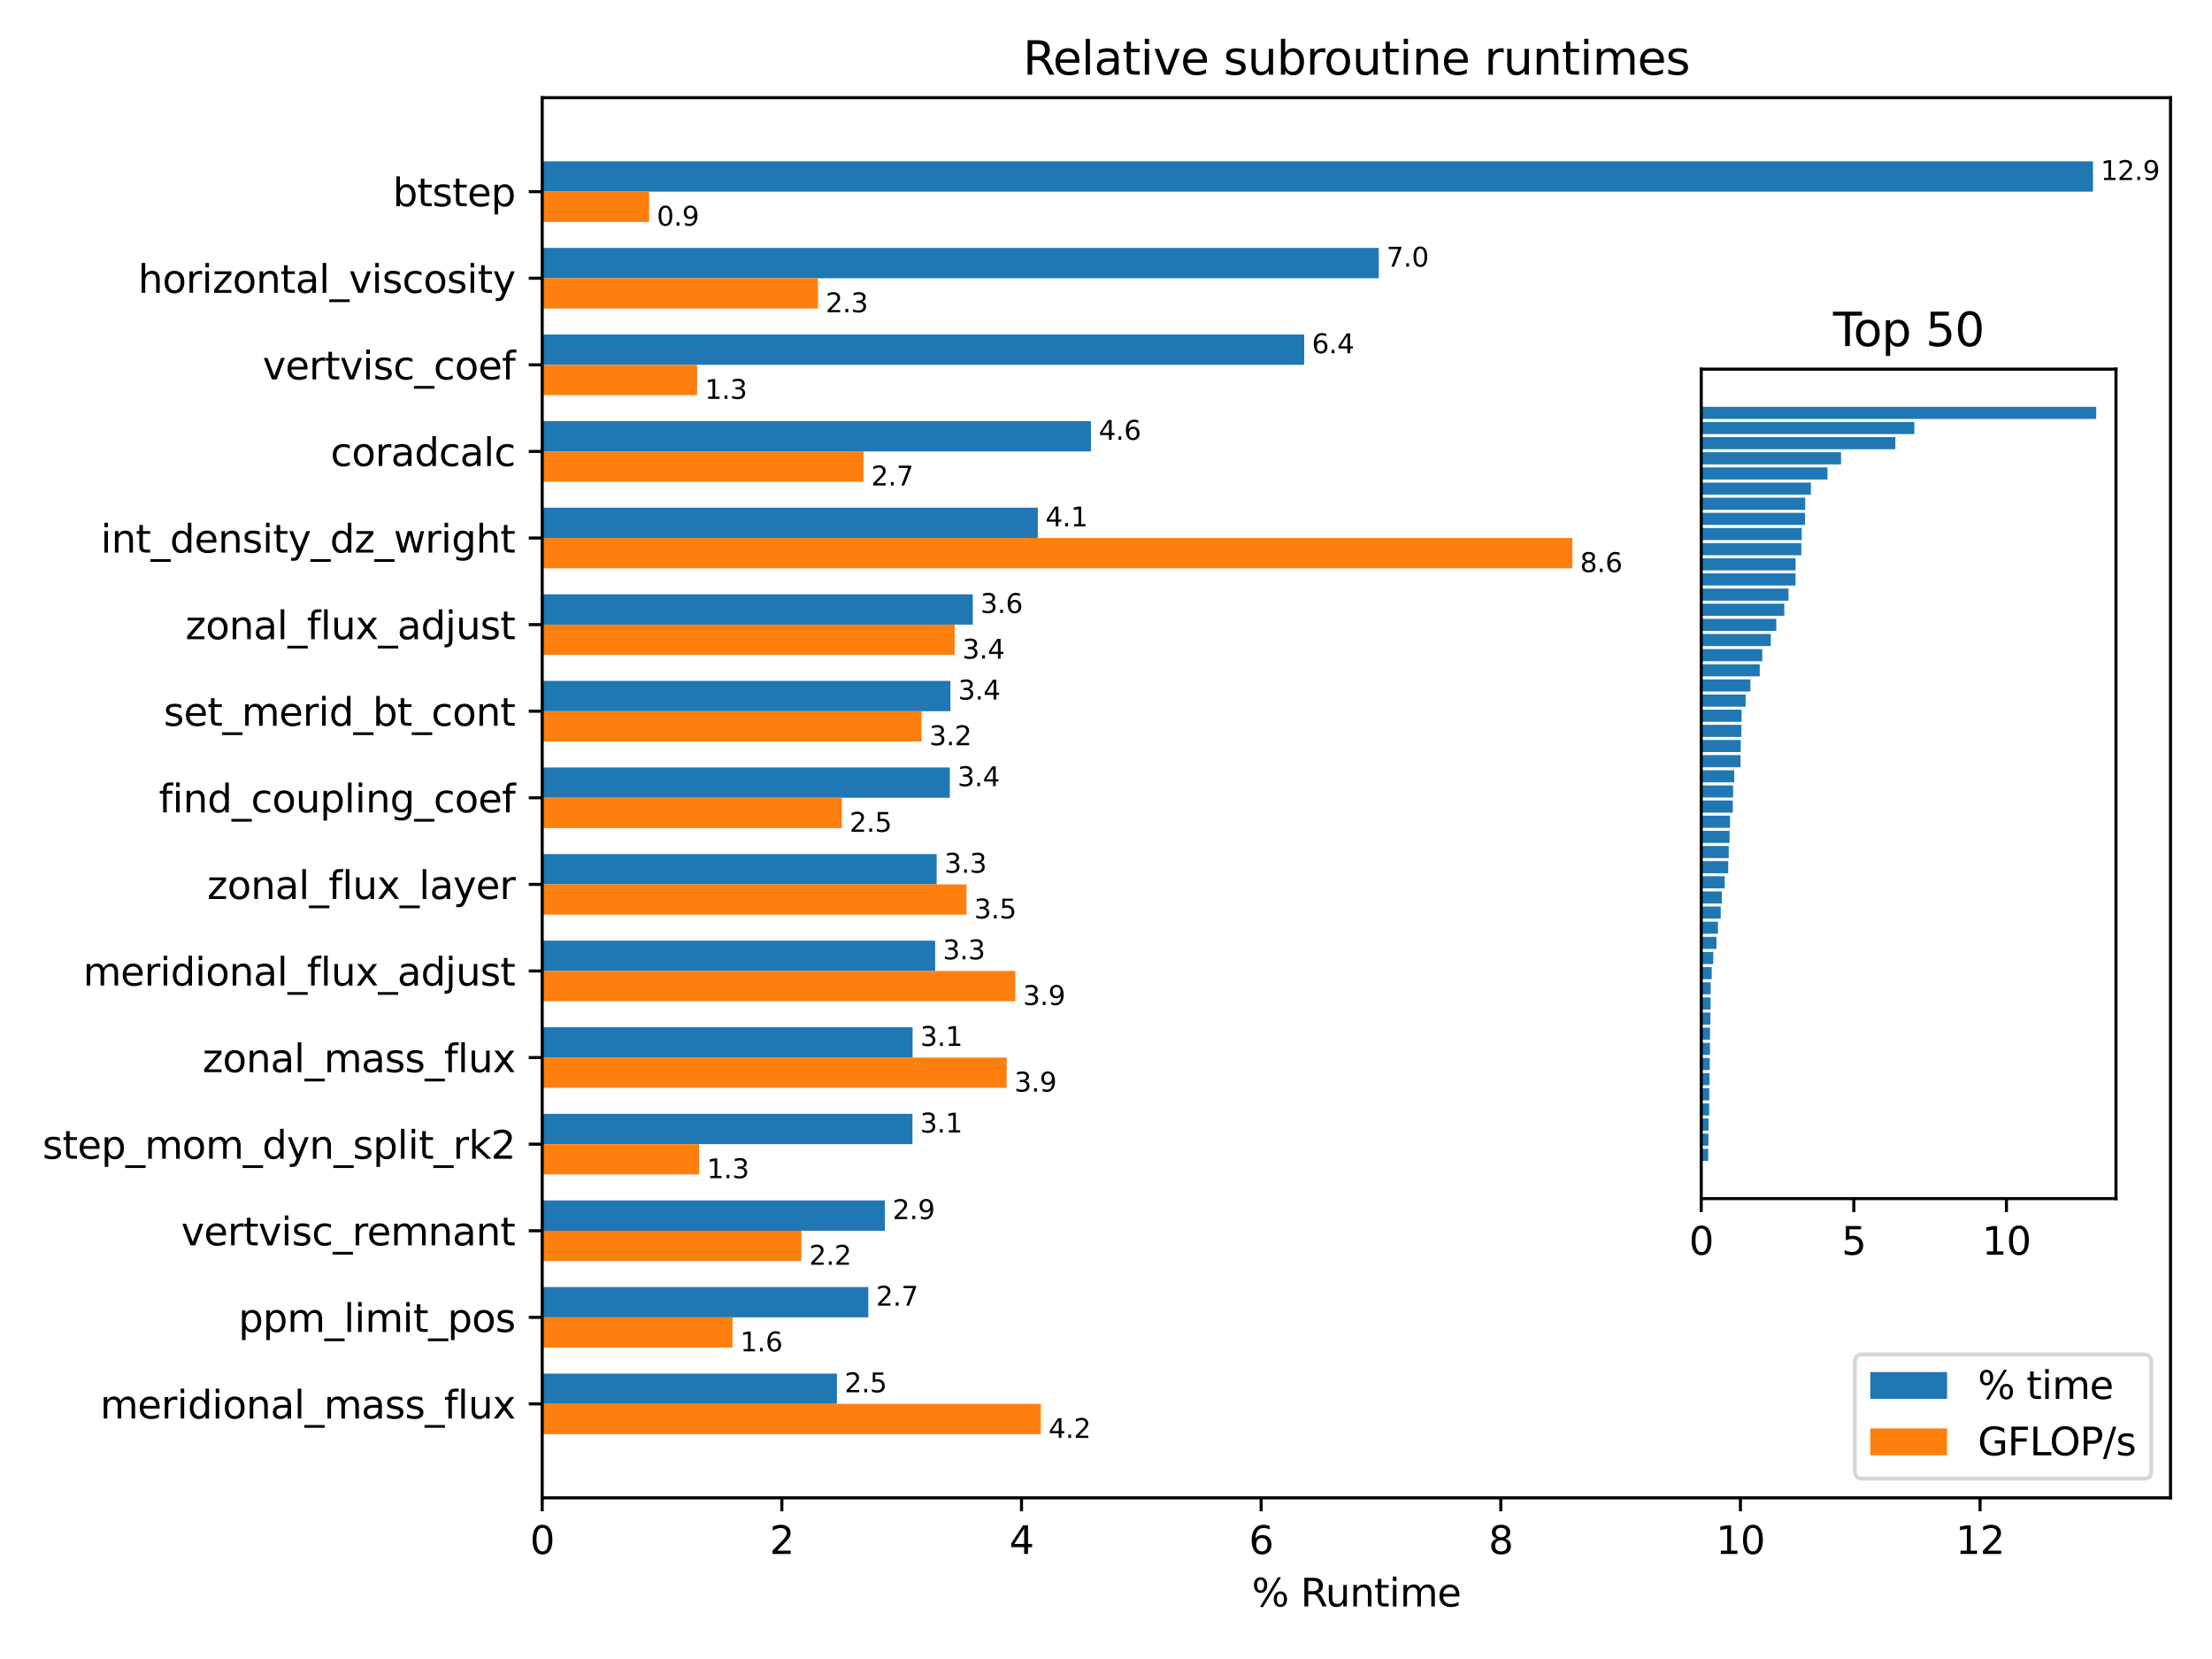 <?xml version="1.0" encoding="utf-8" standalone="no"?>
<!DOCTYPE svg PUBLIC "-//W3C//DTD SVG 1.1//EN"
  "http://www.w3.org/Graphics/SVG/1.1/DTD/svg11.dtd">
<svg height="432pt" version="1.1" viewBox="0 0 576 432" width="576pt" xmlns="http://www.w3.org/2000/svg" xmlns:xlink="http://www.w3.org/1999/xlink">
 <defs>
  <style type="text/css">*{stroke-linecap:butt;stroke-linejoin:round;}</style>
 </defs>
 <g id="figure_1">
  <g id="patch_1">
   <path d="M 0 432 
L 576 432 
L 576 0 
L 0 0 
z
" style="fill:#ffffff;"/>
  </g>
  <g id="axes_1">
   <g id="patch_2">
    <path d="M 141.19 390.04 
L 565.2 390.04 
L 565.2 25.44 
L 141.19 25.44 
z
" style="fill:#ffffff;"/>
   </g>
   <g id="patch_3">
    <path clip-path="url(#p1ededfcfbd)" d="M 141.19 365.575 
L 217.928 365.575 
L 217.928 357.684 
L 141.19 357.684 
z
" style="fill:#1f77b4;"/>
   </g>
   <g id="patch_4">
    <path clip-path="url(#p1ededfcfbd)" d="M 141.19 343.028 
L 226.103 343.028 
L 226.103 335.136 
L 141.19 335.136 
z
" style="fill:#1f77b4;"/>
   </g>
   <g id="patch_5">
    <path clip-path="url(#p1ededfcfbd)" d="M 141.19 320.48 
L 230.432 320.48 
L 230.432 312.588 
L 141.19 312.588 
z
" style="fill:#1f77b4;"/>
   </g>
   <g id="patch_6">
    <path clip-path="url(#p1ededfcfbd)" d="M 141.19 297.932 
L 237.605 297.932 
L 237.605 290.04 
L 141.19 290.04 
z
" style="fill:#1f77b4;"/>
   </g>
   <g id="patch_7">
    <path clip-path="url(#p1ededfcfbd)" d="M 141.19 275.384 
L 237.637 275.384 
L 237.637 267.492 
L 141.19 267.492 
z
" style="fill:#1f77b4;"/>
   </g>
   <g id="patch_8">
    <path clip-path="url(#p1ededfcfbd)" d="M 141.19 252.836 
L 243.518 252.836 
L 243.518 244.944 
L 141.19 244.944 
z
" style="fill:#1f77b4;"/>
   </g>
   <g id="patch_9">
    <path clip-path="url(#p1ededfcfbd)" d="M 141.19 230.288 
L 243.906 230.288 
L 243.906 222.396 
L 141.19 222.396 
z
" style="fill:#1f77b4;"/>
   </g>
   <g id="patch_10">
    <path clip-path="url(#p1ededfcfbd)" d="M 141.19 207.74 
L 247.331 207.74 
L 247.331 199.848 
L 141.19 199.848 
z
" style="fill:#1f77b4;"/>
   </g>
   <g id="patch_11">
    <path clip-path="url(#p1ededfcfbd)" d="M 141.19 185.192 
L 247.492 185.192 
L 247.492 177.3 
L 141.19 177.3 
z
" style="fill:#1f77b4;"/>
   </g>
   <g id="patch_12">
    <path clip-path="url(#p1ededfcfbd)" d="M 141.19 162.644 
L 253.308 162.644 
L 253.308 154.752 
L 141.19 154.752 
z
" style="fill:#1f77b4;"/>
   </g>
   <g id="patch_13">
    <path clip-path="url(#p1ededfcfbd)" d="M 141.19 140.096 
L 270.239 140.096 
L 270.239 132.204 
L 141.19 132.204 
z
" style="fill:#1f77b4;"/>
   </g>
   <g id="patch_14">
    <path clip-path="url(#p1ededfcfbd)" d="M 141.19 117.548 
L 284.1 117.548 
L 284.1 109.657 
L 141.19 109.657 
z
" style="fill:#1f77b4;"/>
   </g>
   <g id="patch_15">
    <path clip-path="url(#p1ededfcfbd)" d="M 141.19 95 
L 339.61 95 
L 339.61 87.109 
L 141.19 87.109 
z
" style="fill:#1f77b4;"/>
   </g>
   <g id="patch_16">
    <path clip-path="url(#p1ededfcfbd)" d="M 141.19 72.452 
L 359.029 72.452 
L 359.029 64.561 
L 141.19 64.561 
z
" style="fill:#1f77b4;"/>
   </g>
   <g id="patch_17">
    <path clip-path="url(#p1ededfcfbd)" d="M 141.19 49.905 
L 545.009 49.905 
L 545.009 42.013 
L 141.19 42.013 
z
" style="fill:#1f77b4;"/>
   </g>
   <g id="patch_18">
    <path clip-path="url(#p1ededfcfbd)" d="M 141.19 373.467 
L 271.029 373.467 
L 271.029 365.575 
L 141.19 365.575 
z
" style="fill:#ff7f0e;"/>
   </g>
   <g id="patch_19">
    <path clip-path="url(#p1ededfcfbd)" d="M 141.19 350.919 
L 190.756 350.919 
L 190.756 343.028 
L 141.19 343.028 
z
" style="fill:#ff7f0e;"/>
   </g>
   <g id="patch_20">
    <path clip-path="url(#p1ededfcfbd)" d="M 141.19 328.371 
L 208.688 328.371 
L 208.688 320.48 
L 141.19 320.48 
z
" style="fill:#ff7f0e;"/>
   </g>
   <g id="patch_21">
    <path clip-path="url(#p1ededfcfbd)" d="M 141.19 305.823 
L 182.055 305.823 
L 182.055 297.932 
L 141.19 297.932 
z
" style="fill:#ff7f0e;"/>
   </g>
   <g id="patch_22">
    <path clip-path="url(#p1ededfcfbd)" d="M 141.19 283.276 
L 262.131 283.276 
L 262.131 275.384 
L 141.19 275.384 
z
" style="fill:#ff7f0e;"/>
   </g>
   <g id="patch_23">
    <path clip-path="url(#p1ededfcfbd)" d="M 141.19 260.728 
L 264.386 260.728 
L 264.386 252.836 
L 141.19 252.836 
z
" style="fill:#ff7f0e;"/>
   </g>
   <g id="patch_24">
    <path clip-path="url(#p1ededfcfbd)" d="M 141.19 238.18 
L 251.66 238.18 
L 251.66 230.288 
L 141.19 230.288 
z
" style="fill:#ff7f0e;"/>
   </g>
   <g id="patch_25">
    <path clip-path="url(#p1ededfcfbd)" d="M 141.19 215.632 
L 219.212 215.632 
L 219.212 207.74 
L 141.19 207.74 
z
" style="fill:#ff7f0e;"/>
   </g>
   <g id="patch_26">
    <path clip-path="url(#p1ededfcfbd)" d="M 141.19 193.084 
L 239.991 193.084 
L 239.991 185.192 
L 141.19 185.192 
z
" style="fill:#ff7f0e;"/>
   </g>
   <g id="patch_27">
    <path clip-path="url(#p1ededfcfbd)" d="M 141.19 170.536 
L 248.602 170.536 
L 248.602 162.644 
L 141.19 162.644 
z
" style="fill:#ff7f0e;"/>
   </g>
   <g id="patch_28">
    <path clip-path="url(#p1ededfcfbd)" d="M 141.19 147.988 
L 409.441 147.988 
L 409.441 140.096 
L 141.19 140.096 
z
" style="fill:#ff7f0e;"/>
   </g>
   <g id="patch_29">
    <path clip-path="url(#p1ededfcfbd)" d="M 141.19 125.44 
L 224.856 125.44 
L 224.856 117.548 
L 141.19 117.548 
z
" style="fill:#ff7f0e;"/>
   </g>
   <g id="patch_30">
    <path clip-path="url(#p1ededfcfbd)" d="M 141.19 102.892 
L 181.526 102.892 
L 181.526 95 
L 141.19 95 
z
" style="fill:#ff7f0e;"/>
   </g>
   <g id="patch_31">
    <path clip-path="url(#p1ededfcfbd)" d="M 141.19 80.344 
L 213.001 80.344 
L 213.001 72.452 
L 141.19 72.452 
z
" style="fill:#ff7f0e;"/>
   </g>
   <g id="patch_32">
    <path clip-path="url(#p1ededfcfbd)" d="M 141.19 57.796 
L 169.03 57.796 
L 169.03 49.905 
L 141.19 49.905 
z
" style="fill:#ff7f0e;"/>
   </g>
   <g id="matplotlib.axis_1">
    <g id="xtick_1">
     <g id="line2d_1">
      <defs>
       <path d="M 0 0 
L 0 3.5 
" id="m66a49e8851" style="stroke:#000000;stroke-width:0.8;"/>
      </defs>
      <g>
       <use style="stroke:#000000;stroke-width:0.8;" x="141.19" xlink:href="#m66a49e8851" y="390.04"/>
      </g>
     </g>
     <g id="text_1">
      <!-- 0 -->
      <g transform="translate(138.009 404.638)scale(0.1 -0.1)">
       <defs>
        <path d="M 2034 4250 
Q 1547 4250 1301 3770 
Q 1056 3291 1056 2328 
Q 1056 1369 1301 889 
Q 1547 409 2034 409 
Q 2525 409 2770 889 
Q 3016 1369 3016 2328 
Q 3016 3291 2770 3770 
Q 2525 4250 2034 4250 
z
M 2034 4750 
Q 2819 4750 3233 4129 
Q 3647 3509 3647 2328 
Q 3647 1150 3233 529 
Q 2819 -91 2034 -91 
Q 1250 -91 836 529 
Q 422 1150 422 2328 
Q 422 3509 836 4129 
Q 1250 4750 2034 4750 
z
" id="DejaVuSans-30" transform="scale(0.016)"/>
       </defs>
       <use xlink:href="#DejaVuSans-30"/>
      </g>
     </g>
    </g>
    <g id="xtick_2">
     <g id="line2d_2">
      <g>
       <use style="stroke:#000000;stroke-width:0.8;" x="203.593" xlink:href="#m66a49e8851" y="390.04"/>
      </g>
     </g>
     <g id="text_2">
      <!-- 2 -->
      <g transform="translate(200.412 404.638)scale(0.1 -0.1)">
       <defs>
        <path d="M 1228 531 
L 3431 531 
L 3431 0 
L 469 0 
L 469 531 
Q 828 903 1448 1529 
Q 2069 2156 2228 2338 
Q 2531 2678 2651 2914 
Q 2772 3150 2772 3378 
Q 2772 3750 2511 3984 
Q 2250 4219 1831 4219 
Q 1534 4219 1204 4116 
Q 875 4013 500 3803 
L 500 4441 
Q 881 4594 1212 4672 
Q 1544 4750 1819 4750 
Q 2544 4750 2975 4387 
Q 3406 4025 3406 3419 
Q 3406 3131 3298 2873 
Q 3191 2616 2906 2266 
Q 2828 2175 2409 1742 
Q 1991 1309 1228 531 
z
" id="DejaVuSans-32" transform="scale(0.016)"/>
       </defs>
       <use xlink:href="#DejaVuSans-32"/>
      </g>
     </g>
    </g>
    <g id="xtick_3">
     <g id="line2d_3">
      <g>
       <use style="stroke:#000000;stroke-width:0.8;" x="265.996" xlink:href="#m66a49e8851" y="390.04"/>
      </g>
     </g>
     <g id="text_3">
      <!-- 4 -->
      <g transform="translate(262.815 404.638)scale(0.1 -0.1)">
       <defs>
        <path d="M 2419 4116 
L 825 1625 
L 2419 1625 
L 2419 4116 
z
M 2253 4666 
L 3047 4666 
L 3047 1625 
L 3713 1625 
L 3713 1100 
L 3047 1100 
L 3047 0 
L 2419 0 
L 2419 1100 
L 313 1100 
L 313 1709 
L 2253 4666 
z
" id="DejaVuSans-34" transform="scale(0.016)"/>
       </defs>
       <use xlink:href="#DejaVuSans-34"/>
      </g>
     </g>
    </g>
    <g id="xtick_4">
     <g id="line2d_4">
      <g>
       <use style="stroke:#000000;stroke-width:0.8;" x="328.399" xlink:href="#m66a49e8851" y="390.04"/>
      </g>
     </g>
     <g id="text_4">
      <!-- 6 -->
      <g transform="translate(325.218 404.638)scale(0.1 -0.1)">
       <defs>
        <path d="M 2113 2584 
Q 1688 2584 1439 2293 
Q 1191 2003 1191 1497 
Q 1191 994 1439 701 
Q 1688 409 2113 409 
Q 2538 409 2786 701 
Q 3034 994 3034 1497 
Q 3034 2003 2786 2293 
Q 2538 2584 2113 2584 
z
M 3366 4563 
L 3366 3988 
Q 3128 4100 2886 4159 
Q 2644 4219 2406 4219 
Q 1781 4219 1451 3797 
Q 1122 3375 1075 2522 
Q 1259 2794 1537 2939 
Q 1816 3084 2150 3084 
Q 2853 3084 3261 2657 
Q 3669 2231 3669 1497 
Q 3669 778 3244 343 
Q 2819 -91 2113 -91 
Q 1303 -91 875 529 
Q 447 1150 447 2328 
Q 447 3434 972 4092 
Q 1497 4750 2381 4750 
Q 2619 4750 2861 4703 
Q 3103 4656 3366 4563 
z
" id="DejaVuSans-36" transform="scale(0.016)"/>
       </defs>
       <use xlink:href="#DejaVuSans-36"/>
      </g>
     </g>
    </g>
    <g id="xtick_5">
     <g id="line2d_5">
      <g>
       <use style="stroke:#000000;stroke-width:0.8;" x="390.802" xlink:href="#m66a49e8851" y="390.04"/>
      </g>
     </g>
     <g id="text_5">
      <!-- 8 -->
      <g transform="translate(387.62 404.638)scale(0.1 -0.1)">
       <defs>
        <path d="M 2034 2216 
Q 1584 2216 1326 1975 
Q 1069 1734 1069 1313 
Q 1069 891 1326 650 
Q 1584 409 2034 409 
Q 2484 409 2743 651 
Q 3003 894 3003 1313 
Q 3003 1734 2745 1975 
Q 2488 2216 2034 2216 
z
M 1403 2484 
Q 997 2584 770 2862 
Q 544 3141 544 3541 
Q 544 4100 942 4425 
Q 1341 4750 2034 4750 
Q 2731 4750 3128 4425 
Q 3525 4100 3525 3541 
Q 3525 3141 3298 2862 
Q 3072 2584 2669 2484 
Q 3125 2378 3379 2068 
Q 3634 1759 3634 1313 
Q 3634 634 3220 271 
Q 2806 -91 2034 -91 
Q 1263 -91 848 271 
Q 434 634 434 1313 
Q 434 1759 690 2068 
Q 947 2378 1403 2484 
z
M 1172 3481 
Q 1172 3119 1398 2916 
Q 1625 2713 2034 2713 
Q 2441 2713 2670 2916 
Q 2900 3119 2900 3481 
Q 2900 3844 2670 4047 
Q 2441 4250 2034 4250 
Q 1625 4250 1398 4047 
Q 1172 3844 1172 3481 
z
" id="DejaVuSans-38" transform="scale(0.016)"/>
       </defs>
       <use xlink:href="#DejaVuSans-38"/>
      </g>
     </g>
    </g>
    <g id="xtick_6">
     <g id="line2d_6">
      <g>
       <use style="stroke:#000000;stroke-width:0.8;" x="453.205" xlink:href="#m66a49e8851" y="390.04"/>
      </g>
     </g>
     <g id="text_6">
      <!-- 10 -->
      <g transform="translate(446.842 404.638)scale(0.1 -0.1)">
       <defs>
        <path d="M 794 531 
L 1825 531 
L 1825 4091 
L 703 3866 
L 703 4441 
L 1819 4666 
L 2450 4666 
L 2450 531 
L 3481 531 
L 3481 0 
L 794 0 
L 794 531 
z
" id="DejaVuSans-31" transform="scale(0.016)"/>
       </defs>
       <use xlink:href="#DejaVuSans-31"/>
       <use x="63.623" xlink:href="#DejaVuSans-30"/>
      </g>
     </g>
    </g>
    <g id="xtick_7">
     <g id="line2d_7">
      <g>
       <use style="stroke:#000000;stroke-width:0.8;" x="515.608" xlink:href="#m66a49e8851" y="390.04"/>
      </g>
     </g>
     <g id="text_7">
      <!-- 12 -->
      <g transform="translate(509.245 404.638)scale(0.1 -0.1)">
       <use xlink:href="#DejaVuSans-31"/>
       <use x="63.623" xlink:href="#DejaVuSans-32"/>
      </g>
     </g>
    </g>
    <g id="text_8">
     <!-- % Runtime -->
     <g transform="translate(325.972 418.317)scale(0.1 -0.1)">
      <defs>
       <path d="M 4653 2053 
Q 4381 2053 4226 1822 
Q 4072 1591 4072 1178 
Q 4072 772 4226 539 
Q 4381 306 4653 306 
Q 4919 306 5073 539 
Q 5228 772 5228 1178 
Q 5228 1588 5073 1820 
Q 4919 2053 4653 2053 
z
M 4653 2450 
Q 5147 2450 5437 2106 
Q 5728 1763 5728 1178 
Q 5728 594 5436 251 
Q 5144 -91 4653 -91 
Q 4153 -91 3862 251 
Q 3572 594 3572 1178 
Q 3572 1766 3864 2108 
Q 4156 2450 4653 2450 
z
M 1428 4353 
Q 1159 4353 1004 4120 
Q 850 3888 850 3481 
Q 850 3069 1003 2837 
Q 1156 2606 1428 2606 
Q 1700 2606 1854 2837 
Q 2009 3069 2009 3481 
Q 2009 3884 1853 4118 
Q 1697 4353 1428 4353 
z
M 4250 4750 
L 4750 4750 
L 1831 -91 
L 1331 -91 
L 4250 4750 
z
M 1428 4750 
Q 1922 4750 2215 4408 
Q 2509 4066 2509 3481 
Q 2509 2891 2217 2550 
Q 1925 2209 1428 2209 
Q 931 2209 642 2551 
Q 353 2894 353 3481 
Q 353 4063 643 4406 
Q 934 4750 1428 4750 
z
" id="DejaVuSans-25" transform="scale(0.016)"/>
       <path id="DejaVuSans-20" transform="scale(0.016)"/>
       <path d="M 2841 2188 
Q 3044 2119 3236 1894 
Q 3428 1669 3622 1275 
L 4263 0 
L 3584 0 
L 2988 1197 
Q 2756 1666 2539 1819 
Q 2322 1972 1947 1972 
L 1259 1972 
L 1259 0 
L 628 0 
L 628 4666 
L 2053 4666 
Q 2853 4666 3247 4331 
Q 3641 3997 3641 3322 
Q 3641 2881 3436 2590 
Q 3231 2300 2841 2188 
z
M 1259 4147 
L 1259 2491 
L 2053 2491 
Q 2509 2491 2742 2702 
Q 2975 2913 2975 3322 
Q 2975 3731 2742 3939 
Q 2509 4147 2053 4147 
L 1259 4147 
z
" id="DejaVuSans-52" transform="scale(0.016)"/>
       <path d="M 544 1381 
L 544 3500 
L 1119 3500 
L 1119 1403 
Q 1119 906 1312 657 
Q 1506 409 1894 409 
Q 2359 409 2629 706 
Q 2900 1003 2900 1516 
L 2900 3500 
L 3475 3500 
L 3475 0 
L 2900 0 
L 2900 538 
Q 2691 219 2414 64 
Q 2138 -91 1772 -91 
Q 1169 -91 856 284 
Q 544 659 544 1381 
z
M 1991 3584 
L 1991 3584 
z
" id="DejaVuSans-75" transform="scale(0.016)"/>
       <path d="M 3513 2113 
L 3513 0 
L 2938 0 
L 2938 2094 
Q 2938 2591 2744 2837 
Q 2550 3084 2163 3084 
Q 1697 3084 1428 2787 
Q 1159 2491 1159 1978 
L 1159 0 
L 581 0 
L 581 3500 
L 1159 3500 
L 1159 2956 
Q 1366 3272 1645 3428 
Q 1925 3584 2291 3584 
Q 2894 3584 3203 3211 
Q 3513 2838 3513 2113 
z
" id="DejaVuSans-6e" transform="scale(0.016)"/>
       <path d="M 1172 4494 
L 1172 3500 
L 2356 3500 
L 2356 3053 
L 1172 3053 
L 1172 1153 
Q 1172 725 1289 603 
Q 1406 481 1766 481 
L 2356 481 
L 2356 0 
L 1766 0 
Q 1100 0 847 248 
Q 594 497 594 1153 
L 594 3053 
L 172 3053 
L 172 3500 
L 594 3500 
L 594 4494 
L 1172 4494 
z
" id="DejaVuSans-74" transform="scale(0.016)"/>
       <path d="M 603 3500 
L 1178 3500 
L 1178 0 
L 603 0 
L 603 3500 
z
M 603 4863 
L 1178 4863 
L 1178 4134 
L 603 4134 
L 603 4863 
z
" id="DejaVuSans-69" transform="scale(0.016)"/>
       <path d="M 3328 2828 
Q 3544 3216 3844 3400 
Q 4144 3584 4550 3584 
Q 5097 3584 5394 3201 
Q 5691 2819 5691 2113 
L 5691 0 
L 5113 0 
L 5113 2094 
Q 5113 2597 4934 2840 
Q 4756 3084 4391 3084 
Q 3944 3084 3684 2787 
Q 3425 2491 3425 1978 
L 3425 0 
L 2847 0 
L 2847 2094 
Q 2847 2600 2669 2842 
Q 2491 3084 2119 3084 
Q 1678 3084 1418 2786 
Q 1159 2488 1159 1978 
L 1159 0 
L 581 0 
L 581 3500 
L 1159 3500 
L 1159 2956 
Q 1356 3278 1631 3431 
Q 1906 3584 2284 3584 
Q 2666 3584 2933 3390 
Q 3200 3197 3328 2828 
z
" id="DejaVuSans-6d" transform="scale(0.016)"/>
       <path d="M 3597 1894 
L 3597 1613 
L 953 1613 
Q 991 1019 1311 708 
Q 1631 397 2203 397 
Q 2534 397 2845 478 
Q 3156 559 3463 722 
L 3463 178 
Q 3153 47 2828 -22 
Q 2503 -91 2169 -91 
Q 1331 -91 842 396 
Q 353 884 353 1716 
Q 353 2575 817 3079 
Q 1281 3584 2069 3584 
Q 2775 3584 3186 3129 
Q 3597 2675 3597 1894 
z
M 3022 2063 
Q 3016 2534 2758 2815 
Q 2500 3097 2075 3097 
Q 1594 3097 1305 2825 
Q 1016 2553 972 2059 
L 3022 2063 
z
" id="DejaVuSans-65" transform="scale(0.016)"/>
      </defs>
      <use xlink:href="#DejaVuSans-25"/>
      <use x="95.02" xlink:href="#DejaVuSans-20"/>
      <use x="126.807" xlink:href="#DejaVuSans-52"/>
      <use x="191.789" xlink:href="#DejaVuSans-75"/>
      <use x="255.168" xlink:href="#DejaVuSans-6e"/>
      <use x="318.547" xlink:href="#DejaVuSans-74"/>
      <use x="357.756" xlink:href="#DejaVuSans-69"/>
      <use x="385.539" xlink:href="#DejaVuSans-6d"/>
      <use x="482.951" xlink:href="#DejaVuSans-65"/>
     </g>
    </g>
   </g>
   <g id="matplotlib.axis_2">
    <g id="ytick_1">
     <g id="line2d_8">
      <defs>
       <path d="M 0 0 
L -3.5 0 
" id="mf342d1016c" style="stroke:#000000;stroke-width:0.8;"/>
      </defs>
      <g>
       <use style="stroke:#000000;stroke-width:0.8;" x="141.19" xlink:href="#mf342d1016c" y="365.575"/>
      </g>
     </g>
     <g id="text_9">
      <!-- meridional_mass_flux -->
      <g transform="translate(26.076 369.375)scale(0.1 -0.1)">
       <defs>
        <path d="M 2631 2963 
Q 2534 3019 2420 3045 
Q 2306 3072 2169 3072 
Q 1681 3072 1420 2755 
Q 1159 2438 1159 1844 
L 1159 0 
L 581 0 
L 581 3500 
L 1159 3500 
L 1159 2956 
Q 1341 3275 1631 3429 
Q 1922 3584 2338 3584 
Q 2397 3584 2469 3576 
Q 2541 3569 2628 3553 
L 2631 2963 
z
" id="DejaVuSans-72" transform="scale(0.016)"/>
        <path d="M 2906 2969 
L 2906 4863 
L 3481 4863 
L 3481 0 
L 2906 0 
L 2906 525 
Q 2725 213 2448 61 
Q 2172 -91 1784 -91 
Q 1150 -91 751 415 
Q 353 922 353 1747 
Q 353 2572 751 3078 
Q 1150 3584 1784 3584 
Q 2172 3584 2448 3432 
Q 2725 3281 2906 2969 
z
M 947 1747 
Q 947 1113 1208 752 
Q 1469 391 1925 391 
Q 2381 391 2643 752 
Q 2906 1113 2906 1747 
Q 2906 2381 2643 2742 
Q 2381 3103 1925 3103 
Q 1469 3103 1208 2742 
Q 947 2381 947 1747 
z
" id="DejaVuSans-64" transform="scale(0.016)"/>
        <path d="M 1959 3097 
Q 1497 3097 1228 2736 
Q 959 2375 959 1747 
Q 959 1119 1226 758 
Q 1494 397 1959 397 
Q 2419 397 2687 759 
Q 2956 1122 2956 1747 
Q 2956 2369 2687 2733 
Q 2419 3097 1959 3097 
z
M 1959 3584 
Q 2709 3584 3137 3096 
Q 3566 2609 3566 1747 
Q 3566 888 3137 398 
Q 2709 -91 1959 -91 
Q 1206 -91 779 398 
Q 353 888 353 1747 
Q 353 2609 779 3096 
Q 1206 3584 1959 3584 
z
" id="DejaVuSans-6f" transform="scale(0.016)"/>
        <path d="M 2194 1759 
Q 1497 1759 1228 1600 
Q 959 1441 959 1056 
Q 959 750 1161 570 
Q 1363 391 1709 391 
Q 2188 391 2477 730 
Q 2766 1069 2766 1631 
L 2766 1759 
L 2194 1759 
z
M 3341 1997 
L 3341 0 
L 2766 0 
L 2766 531 
Q 2569 213 2275 61 
Q 1981 -91 1556 -91 
Q 1019 -91 701 211 
Q 384 513 384 1019 
Q 384 1609 779 1909 
Q 1175 2209 1959 2209 
L 2766 2209 
L 2766 2266 
Q 2766 2663 2505 2880 
Q 2244 3097 1772 3097 
Q 1472 3097 1187 3025 
Q 903 2953 641 2809 
L 641 3341 
Q 956 3463 1253 3523 
Q 1550 3584 1831 3584 
Q 2591 3584 2966 3190 
Q 3341 2797 3341 1997 
z
" id="DejaVuSans-61" transform="scale(0.016)"/>
        <path d="M 603 4863 
L 1178 4863 
L 1178 0 
L 603 0 
L 603 4863 
z
" id="DejaVuSans-6c" transform="scale(0.016)"/>
        <path d="M 3263 -1063 
L 3263 -1509 
L -63 -1509 
L -63 -1063 
L 3263 -1063 
z
" id="DejaVuSans-5f" transform="scale(0.016)"/>
        <path d="M 2834 3397 
L 2834 2853 
Q 2591 2978 2328 3040 
Q 2066 3103 1784 3103 
Q 1356 3103 1142 2972 
Q 928 2841 928 2578 
Q 928 2378 1081 2264 
Q 1234 2150 1697 2047 
L 1894 2003 
Q 2506 1872 2764 1633 
Q 3022 1394 3022 966 
Q 3022 478 2636 193 
Q 2250 -91 1575 -91 
Q 1294 -91 989 -36 
Q 684 19 347 128 
L 347 722 
Q 666 556 975 473 
Q 1284 391 1588 391 
Q 1994 391 2212 530 
Q 2431 669 2431 922 
Q 2431 1156 2273 1281 
Q 2116 1406 1581 1522 
L 1381 1569 
Q 847 1681 609 1914 
Q 372 2147 372 2553 
Q 372 3047 722 3315 
Q 1072 3584 1716 3584 
Q 2034 3584 2315 3537 
Q 2597 3491 2834 3397 
z
" id="DejaVuSans-73" transform="scale(0.016)"/>
        <path d="M 2375 4863 
L 2375 4384 
L 1825 4384 
Q 1516 4384 1395 4259 
Q 1275 4134 1275 3809 
L 1275 3500 
L 2222 3500 
L 2222 3053 
L 1275 3053 
L 1275 0 
L 697 0 
L 697 3053 
L 147 3053 
L 147 3500 
L 697 3500 
L 697 3744 
Q 697 4328 969 4595 
Q 1241 4863 1831 4863 
L 2375 4863 
z
" id="DejaVuSans-66" transform="scale(0.016)"/>
        <path d="M 3513 3500 
L 2247 1797 
L 3578 0 
L 2900 0 
L 1881 1375 
L 863 0 
L 184 0 
L 1544 1831 
L 300 3500 
L 978 3500 
L 1906 2253 
L 2834 3500 
L 3513 3500 
z
" id="DejaVuSans-78" transform="scale(0.016)"/>
       </defs>
       <use xlink:href="#DejaVuSans-6d"/>
       <use x="97.412" xlink:href="#DejaVuSans-65"/>
       <use x="158.936" xlink:href="#DejaVuSans-72"/>
       <use x="200.049" xlink:href="#DejaVuSans-69"/>
       <use x="227.832" xlink:href="#DejaVuSans-64"/>
       <use x="291.309" xlink:href="#DejaVuSans-69"/>
       <use x="319.092" xlink:href="#DejaVuSans-6f"/>
       <use x="380.273" xlink:href="#DejaVuSans-6e"/>
       <use x="443.652" xlink:href="#DejaVuSans-61"/>
       <use x="504.932" xlink:href="#DejaVuSans-6c"/>
       <use x="532.715" xlink:href="#DejaVuSans-5f"/>
       <use x="582.715" xlink:href="#DejaVuSans-6d"/>
       <use x="680.127" xlink:href="#DejaVuSans-61"/>
       <use x="741.406" xlink:href="#DejaVuSans-73"/>
       <use x="793.506" xlink:href="#DejaVuSans-73"/>
       <use x="845.605" xlink:href="#DejaVuSans-5f"/>
       <use x="895.605" xlink:href="#DejaVuSans-66"/>
       <use x="930.811" xlink:href="#DejaVuSans-6c"/>
       <use x="958.594" xlink:href="#DejaVuSans-75"/>
       <use x="1021.973" xlink:href="#DejaVuSans-78"/>
      </g>
     </g>
    </g>
    <g id="ytick_2">
     <g id="line2d_9">
      <g>
       <use style="stroke:#000000;stroke-width:0.8;" x="141.19" xlink:href="#mf342d1016c" y="343.028"/>
      </g>
     </g>
     <g id="text_10">
      <!-- ppm_limit_pos -->
      <g transform="translate(62.081 346.827)scale(0.1 -0.1)">
       <defs>
        <path d="M 1159 525 
L 1159 -1331 
L 581 -1331 
L 581 3500 
L 1159 3500 
L 1159 2969 
Q 1341 3281 1617 3432 
Q 1894 3584 2278 3584 
Q 2916 3584 3314 3078 
Q 3713 2572 3713 1747 
Q 3713 922 3314 415 
Q 2916 -91 2278 -91 
Q 1894 -91 1617 61 
Q 1341 213 1159 525 
z
M 3116 1747 
Q 3116 2381 2855 2742 
Q 2594 3103 2138 3103 
Q 1681 3103 1420 2742 
Q 1159 2381 1159 1747 
Q 1159 1113 1420 752 
Q 1681 391 2138 391 
Q 2594 391 2855 752 
Q 3116 1113 3116 1747 
z
" id="DejaVuSans-70" transform="scale(0.016)"/>
       </defs>
       <use xlink:href="#DejaVuSans-70"/>
       <use x="63.477" xlink:href="#DejaVuSans-70"/>
       <use x="126.953" xlink:href="#DejaVuSans-6d"/>
       <use x="224.365" xlink:href="#DejaVuSans-5f"/>
       <use x="274.365" xlink:href="#DejaVuSans-6c"/>
       <use x="302.148" xlink:href="#DejaVuSans-69"/>
       <use x="329.932" xlink:href="#DejaVuSans-6d"/>
       <use x="427.344" xlink:href="#DejaVuSans-69"/>
       <use x="455.127" xlink:href="#DejaVuSans-74"/>
       <use x="494.336" xlink:href="#DejaVuSans-5f"/>
       <use x="544.336" xlink:href="#DejaVuSans-70"/>
       <use x="607.812" xlink:href="#DejaVuSans-6f"/>
       <use x="668.994" xlink:href="#DejaVuSans-73"/>
      </g>
     </g>
    </g>
    <g id="ytick_3">
     <g id="line2d_10">
      <g>
       <use style="stroke:#000000;stroke-width:0.8;" x="141.19" xlink:href="#mf342d1016c" y="320.48"/>
      </g>
     </g>
     <g id="text_11">
      <!-- vertvisc_remnant -->
      <g transform="translate(47.179 324.279)scale(0.1 -0.1)">
       <defs>
        <path d="M 191 3500 
L 800 3500 
L 1894 563 
L 2988 3500 
L 3597 3500 
L 2284 0 
L 1503 0 
L 191 3500 
z
" id="DejaVuSans-76" transform="scale(0.016)"/>
        <path d="M 3122 3366 
L 3122 2828 
Q 2878 2963 2633 3030 
Q 2388 3097 2138 3097 
Q 1578 3097 1268 2742 
Q 959 2388 959 1747 
Q 959 1106 1268 751 
Q 1578 397 2138 397 
Q 2388 397 2633 464 
Q 2878 531 3122 666 
L 3122 134 
Q 2881 22 2623 -34 
Q 2366 -91 2075 -91 
Q 1284 -91 818 406 
Q 353 903 353 1747 
Q 353 2603 823 3093 
Q 1294 3584 2113 3584 
Q 2378 3584 2631 3529 
Q 2884 3475 3122 3366 
z
" id="DejaVuSans-63" transform="scale(0.016)"/>
       </defs>
       <use xlink:href="#DejaVuSans-76"/>
       <use x="59.18" xlink:href="#DejaVuSans-65"/>
       <use x="120.703" xlink:href="#DejaVuSans-72"/>
       <use x="161.816" xlink:href="#DejaVuSans-74"/>
       <use x="201.025" xlink:href="#DejaVuSans-76"/>
       <use x="260.205" xlink:href="#DejaVuSans-69"/>
       <use x="287.988" xlink:href="#DejaVuSans-73"/>
       <use x="340.088" xlink:href="#DejaVuSans-63"/>
       <use x="395.068" xlink:href="#DejaVuSans-5f"/>
       <use x="445.068" xlink:href="#DejaVuSans-72"/>
       <use x="483.932" xlink:href="#DejaVuSans-65"/>
       <use x="545.455" xlink:href="#DejaVuSans-6d"/>
       <use x="642.867" xlink:href="#DejaVuSans-6e"/>
       <use x="706.246" xlink:href="#DejaVuSans-61"/>
       <use x="767.525" xlink:href="#DejaVuSans-6e"/>
       <use x="830.904" xlink:href="#DejaVuSans-74"/>
      </g>
     </g>
    </g>
    <g id="ytick_4">
     <g id="line2d_11">
      <g>
       <use style="stroke:#000000;stroke-width:0.8;" x="141.19" xlink:href="#mf342d1016c" y="297.932"/>
      </g>
     </g>
     <g id="text_12">
      <!-- step_mom_dyn_split_rk2 -->
      <g transform="translate(11.056 301.731)scale(0.1 -0.1)">
       <defs>
        <path d="M 2059 -325 
Q 1816 -950 1584 -1140 
Q 1353 -1331 966 -1331 
L 506 -1331 
L 506 -850 
L 844 -850 
Q 1081 -850 1212 -737 
Q 1344 -625 1503 -206 
L 1606 56 
L 191 3500 
L 800 3500 
L 1894 763 
L 2988 3500 
L 3597 3500 
L 2059 -325 
z
" id="DejaVuSans-79" transform="scale(0.016)"/>
        <path d="M 581 4863 
L 1159 4863 
L 1159 1991 
L 2875 3500 
L 3609 3500 
L 1753 1863 
L 3688 0 
L 2938 0 
L 1159 1709 
L 1159 0 
L 581 0 
L 581 4863 
z
" id="DejaVuSans-6b" transform="scale(0.016)"/>
       </defs>
       <use xlink:href="#DejaVuSans-73"/>
       <use x="52.1" xlink:href="#DejaVuSans-74"/>
       <use x="91.309" xlink:href="#DejaVuSans-65"/>
       <use x="152.832" xlink:href="#DejaVuSans-70"/>
       <use x="216.309" xlink:href="#DejaVuSans-5f"/>
       <use x="266.309" xlink:href="#DejaVuSans-6d"/>
       <use x="363.721" xlink:href="#DejaVuSans-6f"/>
       <use x="424.902" xlink:href="#DejaVuSans-6d"/>
       <use x="522.314" xlink:href="#DejaVuSans-5f"/>
       <use x="572.314" xlink:href="#DejaVuSans-64"/>
       <use x="635.791" xlink:href="#DejaVuSans-79"/>
       <use x="694.971" xlink:href="#DejaVuSans-6e"/>
       <use x="758.35" xlink:href="#DejaVuSans-5f"/>
       <use x="808.35" xlink:href="#DejaVuSans-73"/>
       <use x="860.449" xlink:href="#DejaVuSans-70"/>
       <use x="923.926" xlink:href="#DejaVuSans-6c"/>
       <use x="951.709" xlink:href="#DejaVuSans-69"/>
       <use x="979.492" xlink:href="#DejaVuSans-74"/>
       <use x="1018.701" xlink:href="#DejaVuSans-5f"/>
       <use x="1068.701" xlink:href="#DejaVuSans-72"/>
       <use x="1109.814" xlink:href="#DejaVuSans-6b"/>
       <use x="1167.725" xlink:href="#DejaVuSans-32"/>
      </g>
     </g>
    </g>
    <g id="ytick_5">
     <g id="line2d_12">
      <g>
       <use style="stroke:#000000;stroke-width:0.8;" x="141.19" xlink:href="#mf342d1016c" y="275.384"/>
      </g>
     </g>
     <g id="text_13">
      <!-- zonal_mass_flux -->
      <g transform="translate(52.737 279.183)scale(0.1 -0.1)">
       <defs>
        <path d="M 353 3500 
L 3084 3500 
L 3084 2975 
L 922 459 
L 3084 459 
L 3084 0 
L 275 0 
L 275 525 
L 2438 3041 
L 353 3041 
L 353 3500 
z
" id="DejaVuSans-7a" transform="scale(0.016)"/>
       </defs>
       <use xlink:href="#DejaVuSans-7a"/>
       <use x="52.49" xlink:href="#DejaVuSans-6f"/>
       <use x="113.672" xlink:href="#DejaVuSans-6e"/>
       <use x="177.051" xlink:href="#DejaVuSans-61"/>
       <use x="238.33" xlink:href="#DejaVuSans-6c"/>
       <use x="266.113" xlink:href="#DejaVuSans-5f"/>
       <use x="316.113" xlink:href="#DejaVuSans-6d"/>
       <use x="413.525" xlink:href="#DejaVuSans-61"/>
       <use x="474.805" xlink:href="#DejaVuSans-73"/>
       <use x="526.904" xlink:href="#DejaVuSans-73"/>
       <use x="579.004" xlink:href="#DejaVuSans-5f"/>
       <use x="629.004" xlink:href="#DejaVuSans-66"/>
       <use x="664.209" xlink:href="#DejaVuSans-6c"/>
       <use x="691.992" xlink:href="#DejaVuSans-75"/>
       <use x="755.371" xlink:href="#DejaVuSans-78"/>
      </g>
     </g>
    </g>
    <g id="ytick_6">
     <g id="line2d_13">
      <g>
       <use style="stroke:#000000;stroke-width:0.8;" x="141.19" xlink:href="#mf342d1016c" y="252.836"/>
      </g>
     </g>
     <g id="text_14">
      <!-- meridional_flux_adjust -->
      <g transform="translate(21.642 256.635)scale(0.1 -0.1)">
       <defs>
        <path d="M 603 3500 
L 1178 3500 
L 1178 -63 
Q 1178 -731 923 -1031 
Q 669 -1331 103 -1331 
L -116 -1331 
L -116 -844 
L 38 -844 
Q 366 -844 484 -692 
Q 603 -541 603 -63 
L 603 3500 
z
M 603 4863 
L 1178 4863 
L 1178 4134 
L 603 4134 
L 603 4863 
z
" id="DejaVuSans-6a" transform="scale(0.016)"/>
       </defs>
       <use xlink:href="#DejaVuSans-6d"/>
       <use x="97.412" xlink:href="#DejaVuSans-65"/>
       <use x="158.936" xlink:href="#DejaVuSans-72"/>
       <use x="200.049" xlink:href="#DejaVuSans-69"/>
       <use x="227.832" xlink:href="#DejaVuSans-64"/>
       <use x="291.309" xlink:href="#DejaVuSans-69"/>
       <use x="319.092" xlink:href="#DejaVuSans-6f"/>
       <use x="380.273" xlink:href="#DejaVuSans-6e"/>
       <use x="443.652" xlink:href="#DejaVuSans-61"/>
       <use x="504.932" xlink:href="#DejaVuSans-6c"/>
       <use x="532.715" xlink:href="#DejaVuSans-5f"/>
       <use x="582.715" xlink:href="#DejaVuSans-66"/>
       <use x="617.92" xlink:href="#DejaVuSans-6c"/>
       <use x="645.703" xlink:href="#DejaVuSans-75"/>
       <use x="709.082" xlink:href="#DejaVuSans-78"/>
       <use x="768.262" xlink:href="#DejaVuSans-5f"/>
       <use x="818.262" xlink:href="#DejaVuSans-61"/>
       <use x="879.541" xlink:href="#DejaVuSans-64"/>
       <use x="943.018" xlink:href="#DejaVuSans-6a"/>
       <use x="970.801" xlink:href="#DejaVuSans-75"/>
       <use x="1034.18" xlink:href="#DejaVuSans-73"/>
       <use x="1086.279" xlink:href="#DejaVuSans-74"/>
      </g>
     </g>
    </g>
    <g id="ytick_7">
     <g id="line2d_14">
      <g>
       <use style="stroke:#000000;stroke-width:0.8;" x="141.19" xlink:href="#mf342d1016c" y="230.288"/>
      </g>
     </g>
     <g id="text_15">
      <!-- zonal_flux_layer -->
      <g transform="translate(53.935 234.087)scale(0.1 -0.1)">
       <use xlink:href="#DejaVuSans-7a"/>
       <use x="52.49" xlink:href="#DejaVuSans-6f"/>
       <use x="113.672" xlink:href="#DejaVuSans-6e"/>
       <use x="177.051" xlink:href="#DejaVuSans-61"/>
       <use x="238.33" xlink:href="#DejaVuSans-6c"/>
       <use x="266.113" xlink:href="#DejaVuSans-5f"/>
       <use x="316.113" xlink:href="#DejaVuSans-66"/>
       <use x="351.318" xlink:href="#DejaVuSans-6c"/>
       <use x="379.102" xlink:href="#DejaVuSans-75"/>
       <use x="442.48" xlink:href="#DejaVuSans-78"/>
       <use x="501.66" xlink:href="#DejaVuSans-5f"/>
       <use x="551.66" xlink:href="#DejaVuSans-6c"/>
       <use x="579.443" xlink:href="#DejaVuSans-61"/>
       <use x="640.723" xlink:href="#DejaVuSans-79"/>
       <use x="699.902" xlink:href="#DejaVuSans-65"/>
       <use x="761.426" xlink:href="#DejaVuSans-72"/>
      </g>
     </g>
    </g>
    <g id="ytick_8">
     <g id="line2d_15">
      <g>
       <use style="stroke:#000000;stroke-width:0.8;" x="141.19" xlink:href="#mf342d1016c" y="207.74"/>
      </g>
     </g>
     <g id="text_16">
      <!-- find_coupling_coef -->
      <g transform="translate(41.37 211.539)scale(0.1 -0.1)">
       <defs>
        <path d="M 2906 1791 
Q 2906 2416 2648 2759 
Q 2391 3103 1925 3103 
Q 1463 3103 1205 2759 
Q 947 2416 947 1791 
Q 947 1169 1205 825 
Q 1463 481 1925 481 
Q 2391 481 2648 825 
Q 2906 1169 2906 1791 
z
M 3481 434 
Q 3481 -459 3084 -895 
Q 2688 -1331 1869 -1331 
Q 1566 -1331 1297 -1286 
Q 1028 -1241 775 -1147 
L 775 -588 
Q 1028 -725 1275 -790 
Q 1522 -856 1778 -856 
Q 2344 -856 2625 -561 
Q 2906 -266 2906 331 
L 2906 616 
Q 2728 306 2450 153 
Q 2172 0 1784 0 
Q 1141 0 747 490 
Q 353 981 353 1791 
Q 353 2603 747 3093 
Q 1141 3584 1784 3584 
Q 2172 3584 2450 3431 
Q 2728 3278 2906 2969 
L 2906 3500 
L 3481 3500 
L 3481 434 
z
" id="DejaVuSans-67" transform="scale(0.016)"/>
       </defs>
       <use xlink:href="#DejaVuSans-66"/>
       <use x="35.205" xlink:href="#DejaVuSans-69"/>
       <use x="62.988" xlink:href="#DejaVuSans-6e"/>
       <use x="126.367" xlink:href="#DejaVuSans-64"/>
       <use x="189.844" xlink:href="#DejaVuSans-5f"/>
       <use x="239.844" xlink:href="#DejaVuSans-63"/>
       <use x="294.824" xlink:href="#DejaVuSans-6f"/>
       <use x="356.006" xlink:href="#DejaVuSans-75"/>
       <use x="419.385" xlink:href="#DejaVuSans-70"/>
       <use x="482.861" xlink:href="#DejaVuSans-6c"/>
       <use x="510.645" xlink:href="#DejaVuSans-69"/>
       <use x="538.428" xlink:href="#DejaVuSans-6e"/>
       <use x="601.807" xlink:href="#DejaVuSans-67"/>
       <use x="665.283" xlink:href="#DejaVuSans-5f"/>
       <use x="715.283" xlink:href="#DejaVuSans-63"/>
       <use x="770.264" xlink:href="#DejaVuSans-6f"/>
       <use x="831.445" xlink:href="#DejaVuSans-65"/>
       <use x="892.969" xlink:href="#DejaVuSans-66"/>
      </g>
     </g>
    </g>
    <g id="ytick_9">
     <g id="line2d_16">
      <g>
       <use style="stroke:#000000;stroke-width:0.8;" x="141.19" xlink:href="#mf342d1016c" y="185.192"/>
      </g>
     </g>
     <g id="text_17">
      <!-- set_merid_bt_cont -->
      <g transform="translate(42.632 188.991)scale(0.1 -0.1)">
       <defs>
        <path d="M 3116 1747 
Q 3116 2381 2855 2742 
Q 2594 3103 2138 3103 
Q 1681 3103 1420 2742 
Q 1159 2381 1159 1747 
Q 1159 1113 1420 752 
Q 1681 391 2138 391 
Q 2594 391 2855 752 
Q 3116 1113 3116 1747 
z
M 1159 2969 
Q 1341 3281 1617 3432 
Q 1894 3584 2278 3584 
Q 2916 3584 3314 3078 
Q 3713 2572 3713 1747 
Q 3713 922 3314 415 
Q 2916 -91 2278 -91 
Q 1894 -91 1617 61 
Q 1341 213 1159 525 
L 1159 0 
L 581 0 
L 581 4863 
L 1159 4863 
L 1159 2969 
z
" id="DejaVuSans-62" transform="scale(0.016)"/>
       </defs>
       <use xlink:href="#DejaVuSans-73"/>
       <use x="52.1" xlink:href="#DejaVuSans-65"/>
       <use x="113.623" xlink:href="#DejaVuSans-74"/>
       <use x="152.832" xlink:href="#DejaVuSans-5f"/>
       <use x="202.832" xlink:href="#DejaVuSans-6d"/>
       <use x="300.244" xlink:href="#DejaVuSans-65"/>
       <use x="361.768" xlink:href="#DejaVuSans-72"/>
       <use x="402.881" xlink:href="#DejaVuSans-69"/>
       <use x="430.664" xlink:href="#DejaVuSans-64"/>
       <use x="494.141" xlink:href="#DejaVuSans-5f"/>
       <use x="544.141" xlink:href="#DejaVuSans-62"/>
       <use x="607.617" xlink:href="#DejaVuSans-74"/>
       <use x="646.826" xlink:href="#DejaVuSans-5f"/>
       <use x="696.826" xlink:href="#DejaVuSans-63"/>
       <use x="751.807" xlink:href="#DejaVuSans-6f"/>
       <use x="812.988" xlink:href="#DejaVuSans-6e"/>
       <use x="876.367" xlink:href="#DejaVuSans-74"/>
      </g>
     </g>
    </g>
    <g id="ytick_10">
     <g id="line2d_17">
      <g>
       <use style="stroke:#000000;stroke-width:0.8;" x="141.19" xlink:href="#mf342d1016c" y="162.644"/>
      </g>
     </g>
     <g id="text_18">
      <!-- zonal_flux_adjust -->
      <g transform="translate(48.303 166.443)scale(0.1 -0.1)">
       <use xlink:href="#DejaVuSans-7a"/>
       <use x="52.49" xlink:href="#DejaVuSans-6f"/>
       <use x="113.672" xlink:href="#DejaVuSans-6e"/>
       <use x="177.051" xlink:href="#DejaVuSans-61"/>
       <use x="238.33" xlink:href="#DejaVuSans-6c"/>
       <use x="266.113" xlink:href="#DejaVuSans-5f"/>
       <use x="316.113" xlink:href="#DejaVuSans-66"/>
       <use x="351.318" xlink:href="#DejaVuSans-6c"/>
       <use x="379.102" xlink:href="#DejaVuSans-75"/>
       <use x="442.48" xlink:href="#DejaVuSans-78"/>
       <use x="501.66" xlink:href="#DejaVuSans-5f"/>
       <use x="551.66" xlink:href="#DejaVuSans-61"/>
       <use x="612.939" xlink:href="#DejaVuSans-64"/>
       <use x="676.416" xlink:href="#DejaVuSans-6a"/>
       <use x="704.199" xlink:href="#DejaVuSans-75"/>
       <use x="767.578" xlink:href="#DejaVuSans-73"/>
       <use x="819.678" xlink:href="#DejaVuSans-74"/>
      </g>
     </g>
    </g>
    <g id="ytick_11">
     <g id="line2d_18">
      <g>
       <use style="stroke:#000000;stroke-width:0.8;" x="141.19" xlink:href="#mf342d1016c" y="140.096"/>
      </g>
     </g>
     <g id="text_19">
      <!-- int_density_dz_wright -->
      <g transform="translate(26.218 143.895)scale(0.1 -0.1)">
       <defs>
        <path d="M 269 3500 
L 844 3500 
L 1563 769 
L 2278 3500 
L 2956 3500 
L 3675 769 
L 4391 3500 
L 4966 3500 
L 4050 0 
L 3372 0 
L 2619 2869 
L 1863 0 
L 1184 0 
L 269 3500 
z
" id="DejaVuSans-77" transform="scale(0.016)"/>
        <path d="M 3513 2113 
L 3513 0 
L 2938 0 
L 2938 2094 
Q 2938 2591 2744 2837 
Q 2550 3084 2163 3084 
Q 1697 3084 1428 2787 
Q 1159 2491 1159 1978 
L 1159 0 
L 581 0 
L 581 4863 
L 1159 4863 
L 1159 2956 
Q 1366 3272 1645 3428 
Q 1925 3584 2291 3584 
Q 2894 3584 3203 3211 
Q 3513 2838 3513 2113 
z
" id="DejaVuSans-68" transform="scale(0.016)"/>
       </defs>
       <use xlink:href="#DejaVuSans-69"/>
       <use x="27.783" xlink:href="#DejaVuSans-6e"/>
       <use x="91.162" xlink:href="#DejaVuSans-74"/>
       <use x="130.371" xlink:href="#DejaVuSans-5f"/>
       <use x="180.371" xlink:href="#DejaVuSans-64"/>
       <use x="243.848" xlink:href="#DejaVuSans-65"/>
       <use x="305.371" xlink:href="#DejaVuSans-6e"/>
       <use x="368.75" xlink:href="#DejaVuSans-73"/>
       <use x="420.85" xlink:href="#DejaVuSans-69"/>
       <use x="448.633" xlink:href="#DejaVuSans-74"/>
       <use x="487.842" xlink:href="#DejaVuSans-79"/>
       <use x="547.021" xlink:href="#DejaVuSans-5f"/>
       <use x="597.021" xlink:href="#DejaVuSans-64"/>
       <use x="660.498" xlink:href="#DejaVuSans-7a"/>
       <use x="712.988" xlink:href="#DejaVuSans-5f"/>
       <use x="762.988" xlink:href="#DejaVuSans-77"/>
       <use x="844.775" xlink:href="#DejaVuSans-72"/>
       <use x="885.889" xlink:href="#DejaVuSans-69"/>
       <use x="913.672" xlink:href="#DejaVuSans-67"/>
       <use x="977.148" xlink:href="#DejaVuSans-68"/>
       <use x="1040.527" xlink:href="#DejaVuSans-74"/>
      </g>
     </g>
    </g>
    <g id="ytick_12">
     <g id="line2d_19">
      <g>
       <use style="stroke:#000000;stroke-width:0.8;" x="141.19" xlink:href="#mf342d1016c" y="117.548"/>
      </g>
     </g>
     <g id="text_20">
      <!-- coradcalc -->
      <g transform="translate(86.082 121.348)scale(0.1 -0.1)">
       <use xlink:href="#DejaVuSans-63"/>
       <use x="54.98" xlink:href="#DejaVuSans-6f"/>
       <use x="116.162" xlink:href="#DejaVuSans-72"/>
       <use x="157.275" xlink:href="#DejaVuSans-61"/>
       <use x="218.555" xlink:href="#DejaVuSans-64"/>
       <use x="282.031" xlink:href="#DejaVuSans-63"/>
       <use x="337.012" xlink:href="#DejaVuSans-61"/>
       <use x="398.291" xlink:href="#DejaVuSans-6c"/>
       <use x="426.074" xlink:href="#DejaVuSans-63"/>
      </g>
     </g>
    </g>
    <g id="ytick_13">
     <g id="line2d_20">
      <g>
       <use style="stroke:#000000;stroke-width:0.8;" x="141.19" xlink:href="#mf342d1016c" y="95"/>
      </g>
     </g>
     <g id="text_21">
      <!-- vertvisc_coef -->
      <g transform="translate(68.392 98.8)scale(0.1 -0.1)">
       <use xlink:href="#DejaVuSans-76"/>
       <use x="59.18" xlink:href="#DejaVuSans-65"/>
       <use x="120.703" xlink:href="#DejaVuSans-72"/>
       <use x="161.816" xlink:href="#DejaVuSans-74"/>
       <use x="201.025" xlink:href="#DejaVuSans-76"/>
       <use x="260.205" xlink:href="#DejaVuSans-69"/>
       <use x="287.988" xlink:href="#DejaVuSans-73"/>
       <use x="340.088" xlink:href="#DejaVuSans-63"/>
       <use x="395.068" xlink:href="#DejaVuSans-5f"/>
       <use x="445.068" xlink:href="#DejaVuSans-63"/>
       <use x="500.049" xlink:href="#DejaVuSans-6f"/>
       <use x="561.23" xlink:href="#DejaVuSans-65"/>
       <use x="622.754" xlink:href="#DejaVuSans-66"/>
      </g>
     </g>
    </g>
    <g id="ytick_14">
     <g id="line2d_21">
      <g>
       <use style="stroke:#000000;stroke-width:0.8;" x="141.19" xlink:href="#mf342d1016c" y="72.452"/>
      </g>
     </g>
     <g id="text_22">
      <!-- horizontal_viscosity -->
      <g transform="translate(35.963 76.252)scale(0.1 -0.1)">
       <use xlink:href="#DejaVuSans-68"/>
       <use x="63.379" xlink:href="#DejaVuSans-6f"/>
       <use x="124.561" xlink:href="#DejaVuSans-72"/>
       <use x="165.674" xlink:href="#DejaVuSans-69"/>
       <use x="193.457" xlink:href="#DejaVuSans-7a"/>
       <use x="245.947" xlink:href="#DejaVuSans-6f"/>
       <use x="307.129" xlink:href="#DejaVuSans-6e"/>
       <use x="370.508" xlink:href="#DejaVuSans-74"/>
       <use x="409.717" xlink:href="#DejaVuSans-61"/>
       <use x="470.996" xlink:href="#DejaVuSans-6c"/>
       <use x="498.779" xlink:href="#DejaVuSans-5f"/>
       <use x="548.779" xlink:href="#DejaVuSans-76"/>
       <use x="607.959" xlink:href="#DejaVuSans-69"/>
       <use x="635.742" xlink:href="#DejaVuSans-73"/>
       <use x="687.842" xlink:href="#DejaVuSans-63"/>
       <use x="742.822" xlink:href="#DejaVuSans-6f"/>
       <use x="804.004" xlink:href="#DejaVuSans-73"/>
       <use x="856.104" xlink:href="#DejaVuSans-69"/>
       <use x="883.887" xlink:href="#DejaVuSans-74"/>
       <use x="923.096" xlink:href="#DejaVuSans-79"/>
      </g>
     </g>
    </g>
    <g id="ytick_15">
     <g id="line2d_22">
      <g>
       <use style="stroke:#000000;stroke-width:0.8;" x="141.19" xlink:href="#mf342d1016c" y="49.905"/>
      </g>
     </g>
     <g id="text_23">
      <!-- btstep -->
      <g transform="translate(102.29 53.704)scale(0.1 -0.1)">
       <use xlink:href="#DejaVuSans-62"/>
       <use x="63.477" xlink:href="#DejaVuSans-74"/>
       <use x="102.686" xlink:href="#DejaVuSans-73"/>
       <use x="154.785" xlink:href="#DejaVuSans-74"/>
       <use x="193.994" xlink:href="#DejaVuSans-65"/>
       <use x="255.518" xlink:href="#DejaVuSans-70"/>
      </g>
     </g>
    </g>
   </g>
   <g id="patch_33">
    <path d="M 141.19 390.04 
L 141.19 25.44 
" style="fill:none;stroke:#000000;stroke-linecap:square;stroke-linejoin:miter;stroke-width:0.8;"/>
   </g>
   <g id="patch_34">
    <path d="M 565.2 390.04 
L 565.2 25.44 
" style="fill:none;stroke:#000000;stroke-linecap:square;stroke-linejoin:miter;stroke-width:0.8;"/>
   </g>
   <g id="patch_35">
    <path d="M 141.19 390.04 
L 565.2 390.04 
" style="fill:none;stroke:#000000;stroke-linecap:square;stroke-linejoin:miter;stroke-width:0.8;"/>
   </g>
   <g id="patch_36">
    <path d="M 141.19 25.44 
L 565.2 25.44 
" style="fill:none;stroke:#000000;stroke-linecap:square;stroke-linejoin:miter;stroke-width:0.8;"/>
   </g>
   <g id="text_24">
    <!-- 2.5 -->
    <g transform="translate(219.928 362.545)scale(0.069 -0.069)">
     <defs>
      <path d="M 684 794 
L 1344 794 
L 1344 0 
L 684 0 
L 684 794 
z
" id="DejaVuSans-2e" transform="scale(0.016)"/>
      <path d="M 691 4666 
L 3169 4666 
L 3169 4134 
L 1269 4134 
L 1269 2991 
Q 1406 3038 1543 3061 
Q 1681 3084 1819 3084 
Q 2600 3084 3056 2656 
Q 3513 2228 3513 1497 
Q 3513 744 3044 326 
Q 2575 -91 1722 -91 
Q 1428 -91 1123 -41 
Q 819 9 494 109 
L 494 744 
Q 775 591 1075 516 
Q 1375 441 1709 441 
Q 2250 441 2565 725 
Q 2881 1009 2881 1497 
Q 2881 1984 2565 2268 
Q 2250 2553 1709 2553 
Q 1456 2553 1204 2497 
Q 953 2441 691 2322 
L 691 4666 
z
" id="DejaVuSans-35" transform="scale(0.016)"/>
     </defs>
     <use xlink:href="#DejaVuSans-32"/>
     <use x="63.623" xlink:href="#DejaVuSans-2e"/>
     <use x="95.41" xlink:href="#DejaVuSans-35"/>
    </g>
   </g>
   <g id="text_25">
    <!-- 2.7 -->
    <g transform="translate(228.103 339.997)scale(0.069 -0.069)">
     <defs>
      <path d="M 525 4666 
L 3525 4666 
L 3525 4397 
L 1831 0 
L 1172 0 
L 2766 4134 
L 525 4134 
L 525 4666 
z
" id="DejaVuSans-37" transform="scale(0.016)"/>
     </defs>
     <use xlink:href="#DejaVuSans-32"/>
     <use x="63.623" xlink:href="#DejaVuSans-2e"/>
     <use x="95.41" xlink:href="#DejaVuSans-37"/>
    </g>
   </g>
   <g id="text_26">
    <!-- 2.9 -->
    <g transform="translate(232.432 317.449)scale(0.069 -0.069)">
     <defs>
      <path d="M 703 97 
L 703 672 
Q 941 559 1184 500 
Q 1428 441 1663 441 
Q 2288 441 2617 861 
Q 2947 1281 2994 2138 
Q 2813 1869 2534 1725 
Q 2256 1581 1919 1581 
Q 1219 1581 811 2004 
Q 403 2428 403 3163 
Q 403 3881 828 4315 
Q 1253 4750 1959 4750 
Q 2769 4750 3195 4129 
Q 3622 3509 3622 2328 
Q 3622 1225 3098 567 
Q 2575 -91 1691 -91 
Q 1453 -91 1209 -44 
Q 966 3 703 97 
z
M 1959 2075 
Q 2384 2075 2632 2365 
Q 2881 2656 2881 3163 
Q 2881 3666 2632 3958 
Q 2384 4250 1959 4250 
Q 1534 4250 1286 3958 
Q 1038 3666 1038 3163 
Q 1038 2656 1286 2365 
Q 1534 2075 1959 2075 
z
" id="DejaVuSans-39" transform="scale(0.016)"/>
     </defs>
     <use xlink:href="#DejaVuSans-32"/>
     <use x="63.623" xlink:href="#DejaVuSans-2e"/>
     <use x="95.41" xlink:href="#DejaVuSans-39"/>
    </g>
   </g>
   <g id="text_27">
    <!-- 3.1 -->
    <g transform="translate(239.605 294.901)scale(0.069 -0.069)">
     <defs>
      <path d="M 2597 2516 
Q 3050 2419 3304 2112 
Q 3559 1806 3559 1356 
Q 3559 666 3084 287 
Q 2609 -91 1734 -91 
Q 1441 -91 1130 -33 
Q 819 25 488 141 
L 488 750 
Q 750 597 1062 519 
Q 1375 441 1716 441 
Q 2309 441 2620 675 
Q 2931 909 2931 1356 
Q 2931 1769 2642 2001 
Q 2353 2234 1838 2234 
L 1294 2234 
L 1294 2753 
L 1863 2753 
Q 2328 2753 2575 2939 
Q 2822 3125 2822 3475 
Q 2822 3834 2567 4026 
Q 2313 4219 1838 4219 
Q 1578 4219 1281 4162 
Q 984 4106 628 3988 
L 628 4550 
Q 988 4650 1302 4700 
Q 1616 4750 1894 4750 
Q 2613 4750 3031 4423 
Q 3450 4097 3450 3541 
Q 3450 3153 3228 2886 
Q 3006 2619 2597 2516 
z
" id="DejaVuSans-33" transform="scale(0.016)"/>
     </defs>
     <use xlink:href="#DejaVuSans-33"/>
     <use x="63.623" xlink:href="#DejaVuSans-2e"/>
     <use x="95.41" xlink:href="#DejaVuSans-31"/>
    </g>
   </g>
   <g id="text_28">
    <!-- 3.1 -->
    <g transform="translate(239.637 272.353)scale(0.069 -0.069)">
     <use xlink:href="#DejaVuSans-33"/>
     <use x="63.623" xlink:href="#DejaVuSans-2e"/>
     <use x="95.41" xlink:href="#DejaVuSans-31"/>
    </g>
   </g>
   <g id="text_29">
    <!-- 3.3 -->
    <g transform="translate(245.518 249.805)scale(0.069 -0.069)">
     <use xlink:href="#DejaVuSans-33"/>
     <use x="63.623" xlink:href="#DejaVuSans-2e"/>
     <use x="95.41" xlink:href="#DejaVuSans-33"/>
    </g>
   </g>
   <g id="text_30">
    <!-- 3.3 -->
    <g transform="translate(245.906 227.257)scale(0.069 -0.069)">
     <use xlink:href="#DejaVuSans-33"/>
     <use x="63.623" xlink:href="#DejaVuSans-2e"/>
     <use x="95.41" xlink:href="#DejaVuSans-33"/>
    </g>
   </g>
   <g id="text_31">
    <!-- 3.4 -->
    <g transform="translate(249.331 204.709)scale(0.069 -0.069)">
     <use xlink:href="#DejaVuSans-33"/>
     <use x="63.623" xlink:href="#DejaVuSans-2e"/>
     <use x="95.41" xlink:href="#DejaVuSans-34"/>
    </g>
   </g>
   <g id="text_32">
    <!-- 3.4 -->
    <g transform="translate(249.492 182.161)scale(0.069 -0.069)">
     <use xlink:href="#DejaVuSans-33"/>
     <use x="63.623" xlink:href="#DejaVuSans-2e"/>
     <use x="95.41" xlink:href="#DejaVuSans-34"/>
    </g>
   </g>
   <g id="text_33">
    <!-- 3.6 -->
    <g transform="translate(255.308 159.613)scale(0.069 -0.069)">
     <use xlink:href="#DejaVuSans-33"/>
     <use x="63.623" xlink:href="#DejaVuSans-2e"/>
     <use x="95.41" xlink:href="#DejaVuSans-36"/>
    </g>
   </g>
   <g id="text_34">
    <!-- 4.1 -->
    <g transform="translate(272.239 137.065)scale(0.069 -0.069)">
     <use xlink:href="#DejaVuSans-34"/>
     <use x="63.623" xlink:href="#DejaVuSans-2e"/>
     <use x="95.41" xlink:href="#DejaVuSans-31"/>
    </g>
   </g>
   <g id="text_35">
    <!-- 4.6 -->
    <g transform="translate(286.1 114.517)scale(0.069 -0.069)">
     <use xlink:href="#DejaVuSans-34"/>
     <use x="63.623" xlink:href="#DejaVuSans-2e"/>
     <use x="95.41" xlink:href="#DejaVuSans-36"/>
    </g>
   </g>
   <g id="text_36">
    <!-- 6.4 -->
    <g transform="translate(341.61 91.969)scale(0.069 -0.069)">
     <use xlink:href="#DejaVuSans-36"/>
     <use x="63.623" xlink:href="#DejaVuSans-2e"/>
     <use x="95.41" xlink:href="#DejaVuSans-34"/>
    </g>
   </g>
   <g id="text_37">
    <!-- 7.0 -->
    <g transform="translate(361.029 69.422)scale(0.069 -0.069)">
     <use xlink:href="#DejaVuSans-37"/>
     <use x="63.623" xlink:href="#DejaVuSans-2e"/>
     <use x="95.41" xlink:href="#DejaVuSans-30"/>
    </g>
   </g>
   <g id="text_38">
    <!-- 12.9 -->
    <g transform="translate(547.009 46.874)scale(0.069 -0.069)">
     <use xlink:href="#DejaVuSans-31"/>
     <use x="63.623" xlink:href="#DejaVuSans-32"/>
     <use x="127.246" xlink:href="#DejaVuSans-2e"/>
     <use x="159.033" xlink:href="#DejaVuSans-39"/>
    </g>
   </g>
   <g id="text_39">
    <!-- 4.2 -->
    <g transform="translate(273.029 374.436)scale(0.069 -0.069)">
     <use xlink:href="#DejaVuSans-34"/>
     <use x="63.623" xlink:href="#DejaVuSans-2e"/>
     <use x="95.41" xlink:href="#DejaVuSans-32"/>
    </g>
   </g>
   <g id="text_40">
    <!-- 1.6 -->
    <g transform="translate(192.756 351.888)scale(0.069 -0.069)">
     <use xlink:href="#DejaVuSans-31"/>
     <use x="63.623" xlink:href="#DejaVuSans-2e"/>
     <use x="95.41" xlink:href="#DejaVuSans-36"/>
    </g>
   </g>
   <g id="text_41">
    <!-- 2.2 -->
    <g transform="translate(210.688 329.341)scale(0.069 -0.069)">
     <use xlink:href="#DejaVuSans-32"/>
     <use x="63.623" xlink:href="#DejaVuSans-2e"/>
     <use x="95.41" xlink:href="#DejaVuSans-32"/>
    </g>
   </g>
   <g id="text_42">
    <!-- 1.3 -->
    <g transform="translate(184.055 306.793)scale(0.069 -0.069)">
     <use xlink:href="#DejaVuSans-31"/>
     <use x="63.623" xlink:href="#DejaVuSans-2e"/>
     <use x="95.41" xlink:href="#DejaVuSans-33"/>
    </g>
   </g>
   <g id="text_43">
    <!-- 3.9 -->
    <g transform="translate(264.131 284.245)scale(0.069 -0.069)">
     <use xlink:href="#DejaVuSans-33"/>
     <use x="63.623" xlink:href="#DejaVuSans-2e"/>
     <use x="95.41" xlink:href="#DejaVuSans-39"/>
    </g>
   </g>
   <g id="text_44">
    <!-- 3.9 -->
    <g transform="translate(266.386 261.697)scale(0.069 -0.069)">
     <use xlink:href="#DejaVuSans-33"/>
     <use x="63.623" xlink:href="#DejaVuSans-2e"/>
     <use x="95.41" xlink:href="#DejaVuSans-39"/>
    </g>
   </g>
   <g id="text_45">
    <!-- 3.5 -->
    <g transform="translate(253.66 239.149)scale(0.069 -0.069)">
     <use xlink:href="#DejaVuSans-33"/>
     <use x="63.623" xlink:href="#DejaVuSans-2e"/>
     <use x="95.41" xlink:href="#DejaVuSans-35"/>
    </g>
   </g>
   <g id="text_46">
    <!-- 2.5 -->
    <g transform="translate(221.212 216.601)scale(0.069 -0.069)">
     <use xlink:href="#DejaVuSans-32"/>
     <use x="63.623" xlink:href="#DejaVuSans-2e"/>
     <use x="95.41" xlink:href="#DejaVuSans-35"/>
    </g>
   </g>
   <g id="text_47">
    <!-- 3.2 -->
    <g transform="translate(241.991 194.053)scale(0.069 -0.069)">
     <use xlink:href="#DejaVuSans-33"/>
     <use x="63.623" xlink:href="#DejaVuSans-2e"/>
     <use x="95.41" xlink:href="#DejaVuSans-32"/>
    </g>
   </g>
   <g id="text_48">
    <!-- 3.4 -->
    <g transform="translate(250.602 171.505)scale(0.069 -0.069)">
     <use xlink:href="#DejaVuSans-33"/>
     <use x="63.623" xlink:href="#DejaVuSans-2e"/>
     <use x="95.41" xlink:href="#DejaVuSans-34"/>
    </g>
   </g>
   <g id="text_49">
    <!-- 8.6 -->
    <g transform="translate(411.441 148.957)scale(0.069 -0.069)">
     <use xlink:href="#DejaVuSans-38"/>
     <use x="63.623" xlink:href="#DejaVuSans-2e"/>
     <use x="95.41" xlink:href="#DejaVuSans-36"/>
    </g>
   </g>
   <g id="text_50">
    <!-- 2.7 -->
    <g transform="translate(226.856 126.409)scale(0.069 -0.069)">
     <use xlink:href="#DejaVuSans-32"/>
     <use x="63.623" xlink:href="#DejaVuSans-2e"/>
     <use x="95.41" xlink:href="#DejaVuSans-37"/>
    </g>
   </g>
   <g id="text_51">
    <!-- 1.3 -->
    <g transform="translate(183.526 103.861)scale(0.069 -0.069)">
     <use xlink:href="#DejaVuSans-31"/>
     <use x="63.623" xlink:href="#DejaVuSans-2e"/>
     <use x="95.41" xlink:href="#DejaVuSans-33"/>
    </g>
   </g>
   <g id="text_52">
    <!-- 2.3 -->
    <g transform="translate(215.001 81.313)scale(0.069 -0.069)">
     <use xlink:href="#DejaVuSans-32"/>
     <use x="63.623" xlink:href="#DejaVuSans-2e"/>
     <use x="95.41" xlink:href="#DejaVuSans-33"/>
    </g>
   </g>
   <g id="text_53">
    <!-- 0.9 -->
    <g transform="translate(171.03 58.765)scale(0.069 -0.069)">
     <use xlink:href="#DejaVuSans-30"/>
     <use x="63.623" xlink:href="#DejaVuSans-2e"/>
     <use x="95.41" xlink:href="#DejaVuSans-39"/>
    </g>
   </g>
   <g id="text_54">
    <!-- Relative subroutine runtimes -->
    <g transform="translate(266.376 19.44)scale(0.12 -0.12)">
     <use xlink:href="#DejaVuSans-52"/>
     <use x="64.982" xlink:href="#DejaVuSans-65"/>
     <use x="126.506" xlink:href="#DejaVuSans-6c"/>
     <use x="154.289" xlink:href="#DejaVuSans-61"/>
     <use x="215.568" xlink:href="#DejaVuSans-74"/>
     <use x="254.777" xlink:href="#DejaVuSans-69"/>
     <use x="282.561" xlink:href="#DejaVuSans-76"/>
     <use x="341.74" xlink:href="#DejaVuSans-65"/>
     <use x="403.264" xlink:href="#DejaVuSans-20"/>
     <use x="435.051" xlink:href="#DejaVuSans-73"/>
     <use x="487.15" xlink:href="#DejaVuSans-75"/>
     <use x="550.529" xlink:href="#DejaVuSans-62"/>
     <use x="614.006" xlink:href="#DejaVuSans-72"/>
     <use x="652.869" xlink:href="#DejaVuSans-6f"/>
     <use x="714.051" xlink:href="#DejaVuSans-75"/>
     <use x="777.43" xlink:href="#DejaVuSans-74"/>
     <use x="816.639" xlink:href="#DejaVuSans-69"/>
     <use x="844.422" xlink:href="#DejaVuSans-6e"/>
     <use x="907.801" xlink:href="#DejaVuSans-65"/>
     <use x="969.324" xlink:href="#DejaVuSans-20"/>
     <use x="1001.111" xlink:href="#DejaVuSans-72"/>
     <use x="1042.225" xlink:href="#DejaVuSans-75"/>
     <use x="1105.604" xlink:href="#DejaVuSans-6e"/>
     <use x="1168.982" xlink:href="#DejaVuSans-74"/>
     <use x="1208.191" xlink:href="#DejaVuSans-69"/>
     <use x="1235.975" xlink:href="#DejaVuSans-6d"/>
     <use x="1333.387" xlink:href="#DejaVuSans-65"/>
     <use x="1394.91" xlink:href="#DejaVuSans-73"/>
    </g>
   </g>
   <g id="legend_1">
    <g id="patch_37">
     <path d="M 485.011 385.04 
L 558.2 385.04 
Q 560.2 385.04 560.2 383.04 
L 560.2 354.684 
Q 560.2 352.684 558.2 352.684 
L 485.011 352.684 
Q 483.011 352.684 483.011 354.684 
L 483.011 383.04 
Q 483.011 385.04 485.011 385.04 
z
" style="fill:#ffffff;opacity:0.8;stroke:#cccccc;stroke-linejoin:miter;"/>
    </g>
    <g id="patch_38">
     <path d="M 487.011 364.282 
L 507.011 364.282 
L 507.011 357.282 
L 487.011 357.282 
z
" style="fill:#1f77b4;"/>
    </g>
    <g id="text_55">
     <!-- % time -->
     <g transform="translate(515.011 364.282)scale(0.1 -0.1)">
      <use xlink:href="#DejaVuSans-25"/>
      <use x="95.02" xlink:href="#DejaVuSans-20"/>
      <use x="126.807" xlink:href="#DejaVuSans-74"/>
      <use x="166.016" xlink:href="#DejaVuSans-69"/>
      <use x="193.799" xlink:href="#DejaVuSans-6d"/>
      <use x="291.211" xlink:href="#DejaVuSans-65"/>
     </g>
    </g>
    <g id="patch_39">
     <path d="M 487.011 378.96 
L 507.011 378.96 
L 507.011 371.96 
L 487.011 371.96 
z
" style="fill:#ff7f0e;"/>
    </g>
    <g id="text_56">
     <!-- GFLOP/s -->
     <g transform="translate(515.011 378.96)scale(0.1 -0.1)">
      <defs>
       <path d="M 3809 666 
L 3809 1919 
L 2778 1919 
L 2778 2438 
L 4434 2438 
L 4434 434 
Q 4069 175 3628 42 
Q 3188 -91 2688 -91 
Q 1594 -91 976 548 
Q 359 1188 359 2328 
Q 359 3472 976 4111 
Q 1594 4750 2688 4750 
Q 3144 4750 3555 4637 
Q 3966 4525 4313 4306 
L 4313 3634 
Q 3963 3931 3569 4081 
Q 3175 4231 2741 4231 
Q 1884 4231 1454 3753 
Q 1025 3275 1025 2328 
Q 1025 1384 1454 906 
Q 1884 428 2741 428 
Q 3075 428 3337 486 
Q 3600 544 3809 666 
z
" id="DejaVuSans-47" transform="scale(0.016)"/>
       <path d="M 628 4666 
L 3309 4666 
L 3309 4134 
L 1259 4134 
L 1259 2759 
L 3109 2759 
L 3109 2228 
L 1259 2228 
L 1259 0 
L 628 0 
L 628 4666 
z
" id="DejaVuSans-46" transform="scale(0.016)"/>
       <path d="M 628 4666 
L 1259 4666 
L 1259 531 
L 3531 531 
L 3531 0 
L 628 0 
L 628 4666 
z
" id="DejaVuSans-4c" transform="scale(0.016)"/>
       <path d="M 2522 4238 
Q 1834 4238 1429 3725 
Q 1025 3213 1025 2328 
Q 1025 1447 1429 934 
Q 1834 422 2522 422 
Q 3209 422 3611 934 
Q 4013 1447 4013 2328 
Q 4013 3213 3611 3725 
Q 3209 4238 2522 4238 
z
M 2522 4750 
Q 3503 4750 4090 4092 
Q 4678 3434 4678 2328 
Q 4678 1225 4090 567 
Q 3503 -91 2522 -91 
Q 1538 -91 948 565 
Q 359 1222 359 2328 
Q 359 3434 948 4092 
Q 1538 4750 2522 4750 
z
" id="DejaVuSans-4f" transform="scale(0.016)"/>
       <path d="M 1259 4147 
L 1259 2394 
L 2053 2394 
Q 2494 2394 2734 2622 
Q 2975 2850 2975 3272 
Q 2975 3691 2734 3919 
Q 2494 4147 2053 4147 
L 1259 4147 
z
M 628 4666 
L 2053 4666 
Q 2838 4666 3239 4311 
Q 3641 3956 3641 3272 
Q 3641 2581 3239 2228 
Q 2838 1875 2053 1875 
L 1259 1875 
L 1259 0 
L 628 0 
L 628 4666 
z
" id="DejaVuSans-50" transform="scale(0.016)"/>
       <path d="M 1625 4666 
L 2156 4666 
L 531 -594 
L 0 -594 
L 1625 4666 
z
" id="DejaVuSans-2f" transform="scale(0.016)"/>
      </defs>
      <use xlink:href="#DejaVuSans-47"/>
      <use x="77.49" xlink:href="#DejaVuSans-46"/>
      <use x="135.01" xlink:href="#DejaVuSans-4c"/>
      <use x="187.098" xlink:href="#DejaVuSans-4f"/>
      <use x="265.809" xlink:href="#DejaVuSans-50"/>
      <use x="326.111" xlink:href="#DejaVuSans-2f"/>
      <use x="359.803" xlink:href="#DejaVuSans-73"/>
     </g>
    </g>
   </g>
  </g>
  <g id="axes_2">
   <g id="patch_40">
    <path d="M 442.997 312.12 
L 550.997 312.12 
L 550.997 96.12 
L 442.997 96.12 
z
" style="fill:#ffffff;"/>
   </g>
   <g id="patch_41">
    <path clip-path="url(#pb425eadfa2)" d="M 442.997 302.302 
L 444.816 302.302 
L 444.816 299.147 
L 442.997 299.147 
z
" style="fill:#1f77b4;"/>
   </g>
   <g id="patch_42">
    <path clip-path="url(#pb425eadfa2)" d="M 442.997 298.359 
L 444.873 298.359 
L 444.873 295.204 
L 442.997 295.204 
z
" style="fill:#1f77b4;"/>
   </g>
   <g id="patch_43">
    <path clip-path="url(#pb425eadfa2)" d="M 442.997 294.416 
L 444.915 294.416 
L 444.915 291.261 
L 442.997 291.261 
z
" style="fill:#1f77b4;"/>
   </g>
   <g id="patch_44">
    <path clip-path="url(#pb425eadfa2)" d="M 442.997 290.473 
L 445.071 290.473 
L 445.071 287.318 
L 442.997 287.318 
z
" style="fill:#1f77b4;"/>
   </g>
   <g id="patch_45">
    <path clip-path="url(#pb425eadfa2)" d="M 442.997 286.53 
L 445.096 286.53 
L 445.096 283.375 
L 442.997 283.375 
z
" style="fill:#1f77b4;"/>
   </g>
   <g id="patch_46">
    <path clip-path="url(#pb425eadfa2)" d="M 442.997 282.587 
L 445.153 282.587 
L 445.153 279.432 
L 442.997 279.432 
z
" style="fill:#1f77b4;"/>
   </g>
   <g id="patch_47">
    <path clip-path="url(#pb425eadfa2)" d="M 442.997 278.644 
L 445.211 278.644 
L 445.211 275.489 
L 442.997 275.489 
z
" style="fill:#1f77b4;"/>
   </g>
   <g id="patch_48">
    <path clip-path="url(#pb425eadfa2)" d="M 442.997 274.701 
L 445.268 274.701 
L 445.268 271.546 
L 442.997 271.546 
z
" style="fill:#1f77b4;"/>
   </g>
   <g id="patch_49">
    <path clip-path="url(#pb425eadfa2)" d="M 442.997 270.757 
L 445.285 270.757 
L 445.285 267.603 
L 442.997 267.603 
z
" style="fill:#1f77b4;"/>
   </g>
   <g id="patch_50">
    <path clip-path="url(#pb425eadfa2)" d="M 442.997 266.814 
L 445.384 266.814 
L 445.384 263.66 
L 442.997 263.66 
z
" style="fill:#1f77b4;"/>
   </g>
   <g id="patch_51">
    <path clip-path="url(#pb425eadfa2)" d="M 442.997 262.871 
L 445.433 262.871 
L 445.433 259.717 
L 442.997 259.717 
z
" style="fill:#1f77b4;"/>
   </g>
   <g id="patch_52">
    <path clip-path="url(#pb425eadfa2)" d="M 442.997 258.928 
L 445.458 258.928 
L 445.458 255.774 
L 442.997 255.774 
z
" style="fill:#1f77b4;"/>
   </g>
   <g id="patch_53">
    <path clip-path="url(#pb425eadfa2)" d="M 442.997 254.985 
L 445.729 254.985 
L 445.729 251.831 
L 442.997 251.831 
z
" style="fill:#1f77b4;"/>
   </g>
   <g id="patch_54">
    <path clip-path="url(#pb425eadfa2)" d="M 442.997 251.042 
L 446.124 251.042 
L 446.124 247.888 
L 442.997 247.888 
z
" style="fill:#1f77b4;"/>
   </g>
   <g id="patch_55">
    <path clip-path="url(#pb425eadfa2)" d="M 442.997 247.099 
L 446.964 247.099 
L 446.964 243.945 
L 442.997 243.945 
z
" style="fill:#1f77b4;"/>
   </g>
   <g id="patch_56">
    <path clip-path="url(#pb425eadfa2)" d="M 442.997 243.156 
L 447.359 243.156 
L 447.359 240.002 
L 442.997 240.002 
z
" style="fill:#1f77b4;"/>
   </g>
   <g id="patch_57">
    <path clip-path="url(#pb425eadfa2)" d="M 442.997 239.213 
L 448.075 239.213 
L 448.075 236.059 
L 442.997 236.059 
z
" style="fill:#1f77b4;"/>
   </g>
   <g id="patch_58">
    <path clip-path="url(#pb425eadfa2)" d="M 442.997 235.27 
L 448.363 235.27 
L 448.363 232.116 
L 442.997 232.116 
z
" style="fill:#1f77b4;"/>
   </g>
   <g id="patch_59">
    <path clip-path="url(#pb425eadfa2)" d="M 442.997 231.327 
L 449.12 231.327 
L 449.12 228.173 
L 442.997 228.173 
z
" style="fill:#1f77b4;"/>
   </g>
   <g id="patch_60">
    <path clip-path="url(#pb425eadfa2)" d="M 442.997 227.384 
L 450.025 227.384 
L 450.025 224.23 
L 442.997 224.23 
z
" style="fill:#1f77b4;"/>
   </g>
   <g id="patch_61">
    <path clip-path="url(#pb425eadfa2)" d="M 442.997 223.441 
L 450.157 223.441 
L 450.157 220.286 
L 442.997 220.286 
z
" style="fill:#1f77b4;"/>
   </g>
   <g id="patch_62">
    <path clip-path="url(#pb425eadfa2)" d="M 442.997 219.498 
L 450.371 219.498 
L 450.371 216.343 
L 442.997 216.343 
z
" style="fill:#1f77b4;"/>
   </g>
   <g id="patch_63">
    <path clip-path="url(#pb425eadfa2)" d="M 442.997 215.555 
L 450.494 215.555 
L 450.494 212.4 
L 442.997 212.4 
z
" style="fill:#1f77b4;"/>
   </g>
   <g id="patch_64">
    <path clip-path="url(#pb425eadfa2)" d="M 442.997 211.612 
L 451.219 211.612 
L 451.219 208.457 
L 442.997 208.457 
z
" style="fill:#1f77b4;"/>
   </g>
   <g id="patch_65">
    <path clip-path="url(#pb425eadfa2)" d="M 442.997 207.669 
L 451.301 207.669 
L 451.301 204.514 
L 442.997 204.514 
z
" style="fill:#1f77b4;"/>
   </g>
   <g id="patch_66">
    <path clip-path="url(#pb425eadfa2)" d="M 442.997 203.726 
L 451.597 203.726 
L 451.597 200.571 
L 442.997 200.571 
z
" style="fill:#1f77b4;"/>
   </g>
   <g id="patch_67">
    <path clip-path="url(#pb425eadfa2)" d="M 442.997 199.783 
L 453.235 199.783 
L 453.235 196.628 
L 442.997 196.628 
z
" style="fill:#1f77b4;"/>
   </g>
   <g id="patch_68">
    <path clip-path="url(#pb425eadfa2)" d="M 442.997 195.84 
L 453.284 195.84 
L 453.284 192.685 
L 442.997 192.685 
z
" style="fill:#1f77b4;"/>
   </g>
   <g id="patch_69">
    <path clip-path="url(#pb425eadfa2)" d="M 442.997 191.897 
L 453.449 191.897 
L 453.449 188.742 
L 442.997 188.742 
z
" style="fill:#1f77b4;"/>
   </g>
   <g id="patch_70">
    <path clip-path="url(#pb425eadfa2)" d="M 442.997 187.954 
L 453.507 187.954 
L 453.507 184.799 
L 442.997 184.799 
z
" style="fill:#1f77b4;"/>
   </g>
   <g id="patch_71">
    <path clip-path="url(#pb425eadfa2)" d="M 442.997 184.01 
L 454.56 184.01 
L 454.56 180.856 
L 442.997 180.856 
z
" style="fill:#1f77b4;"/>
   </g>
   <g id="patch_72">
    <path clip-path="url(#pb425eadfa2)" d="M 442.997 180.067 
L 455.803 180.067 
L 455.803 176.913 
L 442.997 176.913 
z
" style="fill:#1f77b4;"/>
   </g>
   <g id="patch_73">
    <path clip-path="url(#pb425eadfa2)" d="M 442.997 176.124 
L 458.231 176.124 
L 458.231 172.97 
L 442.997 172.97 
z
" style="fill:#1f77b4;"/>
   </g>
   <g id="patch_74">
    <path clip-path="url(#pb425eadfa2)" d="M 442.997 172.181 
L 458.889 172.181 
L 458.889 169.027 
L 442.997 169.027 
z
" style="fill:#1f77b4;"/>
   </g>
   <g id="patch_75">
    <path clip-path="url(#pb425eadfa2)" d="M 442.997 168.238 
L 461.103 168.238 
L 461.103 165.084 
L 442.997 165.084 
z
" style="fill:#1f77b4;"/>
   </g>
   <g id="patch_76">
    <path clip-path="url(#pb425eadfa2)" d="M 442.997 164.295 
L 462.543 164.295 
L 462.543 161.141 
L 442.997 161.141 
z
" style="fill:#1f77b4;"/>
   </g>
   <g id="patch_77">
    <path clip-path="url(#pb425eadfa2)" d="M 442.997 160.352 
L 464.625 160.352 
L 464.625 157.198 
L 442.997 157.198 
z
" style="fill:#1f77b4;"/>
   </g>
   <g id="patch_78">
    <path clip-path="url(#pb425eadfa2)" d="M 442.997 156.409 
L 465.728 156.409 
L 465.728 153.255 
L 442.997 153.255 
z
" style="fill:#1f77b4;"/>
   </g>
   <g id="patch_79">
    <path clip-path="url(#pb425eadfa2)" d="M 442.997 152.466 
L 467.555 152.466 
L 467.555 149.312 
L 442.997 149.312 
z
" style="fill:#1f77b4;"/>
   </g>
   <g id="patch_80">
    <path clip-path="url(#pb425eadfa2)" d="M 442.997 148.523 
L 467.563 148.523 
L 467.563 145.369 
L 442.997 145.369 
z
" style="fill:#1f77b4;"/>
   </g>
   <g id="patch_81">
    <path clip-path="url(#pb425eadfa2)" d="M 442.997 144.58 
L 469.061 144.58 
L 469.061 141.426 
L 442.997 141.426 
z
" style="fill:#1f77b4;"/>
   </g>
   <g id="patch_82">
    <path clip-path="url(#pb425eadfa2)" d="M 442.997 140.637 
L 469.16 140.637 
L 469.16 137.483 
L 442.997 137.483 
z
" style="fill:#1f77b4;"/>
   </g>
   <g id="patch_83">
    <path clip-path="url(#pb425eadfa2)" d="M 442.997 136.694 
L 470.032 136.694 
L 470.032 133.539 
L 442.997 133.539 
z
" style="fill:#1f77b4;"/>
   </g>
   <g id="patch_84">
    <path clip-path="url(#pb425eadfa2)" d="M 442.997 132.751 
L 470.073 132.751 
L 470.073 129.596 
L 442.997 129.596 
z
" style="fill:#1f77b4;"/>
   </g>
   <g id="patch_85">
    <path clip-path="url(#pb425eadfa2)" d="M 442.997 128.808 
L 471.555 128.808 
L 471.555 125.653 
L 442.997 125.653 
z
" style="fill:#1f77b4;"/>
   </g>
   <g id="patch_86">
    <path clip-path="url(#pb425eadfa2)" d="M 442.997 124.865 
L 475.867 124.865 
L 475.867 121.71 
L 442.997 121.71 
z
" style="fill:#1f77b4;"/>
   </g>
   <g id="patch_87">
    <path clip-path="url(#pb425eadfa2)" d="M 442.997 120.922 
L 479.398 120.922 
L 479.398 117.767 
L 442.997 117.767 
z
" style="fill:#1f77b4;"/>
   </g>
   <g id="patch_88">
    <path clip-path="url(#pb425eadfa2)" d="M 442.997 116.979 
L 493.537 116.979 
L 493.537 113.824 
L 442.997 113.824 
z
" style="fill:#1f77b4;"/>
   </g>
   <g id="patch_89">
    <path clip-path="url(#pb425eadfa2)" d="M 442.997 113.036 
L 498.483 113.036 
L 498.483 109.881 
L 442.997 109.881 
z
" style="fill:#1f77b4;"/>
   </g>
   <g id="patch_90">
    <path clip-path="url(#pb425eadfa2)" d="M 442.997 109.093 
L 545.854 109.093 
L 545.854 105.938 
L 442.997 105.938 
z
" style="fill:#1f77b4;"/>
   </g>
   <g id="matplotlib.axis_3">
    <g id="xtick_8">
     <g id="line2d_23">
      <g>
       <use style="stroke:#000000;stroke-width:0.8;" x="442.997" xlink:href="#m66a49e8851" y="312.12"/>
      </g>
     </g>
     <g id="text_57">
      <!-- 0 -->
      <g transform="translate(439.816 326.718)scale(0.1 -0.1)">
       <use xlink:href="#DejaVuSans-30"/>
      </g>
     </g>
    </g>
    <g id="xtick_9">
     <g id="line2d_24">
      <g>
       <use style="stroke:#000000;stroke-width:0.8;" x="482.734" xlink:href="#m66a49e8851" y="312.12"/>
      </g>
     </g>
     <g id="text_58">
      <!-- 5 -->
      <g transform="translate(479.553 326.718)scale(0.1 -0.1)">
       <use xlink:href="#DejaVuSans-35"/>
      </g>
     </g>
    </g>
    <g id="xtick_10">
     <g id="line2d_25">
      <g>
       <use style="stroke:#000000;stroke-width:0.8;" x="522.471" xlink:href="#m66a49e8851" y="312.12"/>
      </g>
     </g>
     <g id="text_59">
      <!-- 10 -->
      <g transform="translate(516.108 326.718)scale(0.1 -0.1)">
       <use xlink:href="#DejaVuSans-31"/>
       <use x="63.623" xlink:href="#DejaVuSans-30"/>
      </g>
     </g>
    </g>
   </g>
   <g id="patch_91">
    <path d="M 442.997 312.12 
L 442.997 96.12 
" style="fill:none;stroke:#000000;stroke-linecap:square;stroke-linejoin:miter;stroke-width:0.8;"/>
   </g>
   <g id="patch_92">
    <path d="M 550.997 312.12 
L 550.997 96.12 
" style="fill:none;stroke:#000000;stroke-linecap:square;stroke-linejoin:miter;stroke-width:0.8;"/>
   </g>
   <g id="patch_93">
    <path d="M 442.997 312.12 
L 550.997 312.12 
" style="fill:none;stroke:#000000;stroke-linecap:square;stroke-linejoin:miter;stroke-width:0.8;"/>
   </g>
   <g id="patch_94">
    <path d="M 442.997 96.12 
L 550.997 96.12 
" style="fill:none;stroke:#000000;stroke-linecap:square;stroke-linejoin:miter;stroke-width:0.8;"/>
   </g>
   <g id="text_60">
    <!-- Top 50 -->
    <g transform="translate(477.33 90.12)scale(0.12 -0.12)">
     <defs>
      <path d="M -19 4666 
L 3928 4666 
L 3928 4134 
L 2272 4134 
L 2272 0 
L 1638 0 
L 1638 4134 
L -19 4134 
L -19 4666 
z
" id="DejaVuSans-54" transform="scale(0.016)"/>
     </defs>
     <use xlink:href="#DejaVuSans-54"/>
     <use x="44.084" xlink:href="#DejaVuSans-6f"/>
     <use x="105.266" xlink:href="#DejaVuSans-70"/>
     <use x="168.742" xlink:href="#DejaVuSans-20"/>
     <use x="200.529" xlink:href="#DejaVuSans-35"/>
     <use x="264.152" xlink:href="#DejaVuSans-30"/>
    </g>
   </g>
  </g>
 </g>
 <defs>
  <clipPath id="p1ededfcfbd">
   <rect height="364.6" width="424.01" x="141.19" y="25.44"/>
  </clipPath>
  <clipPath id="pb425eadfa2">
   <rect height="216" width="108" x="442.997" y="96.12"/>
  </clipPath>
 </defs>
</svg>
